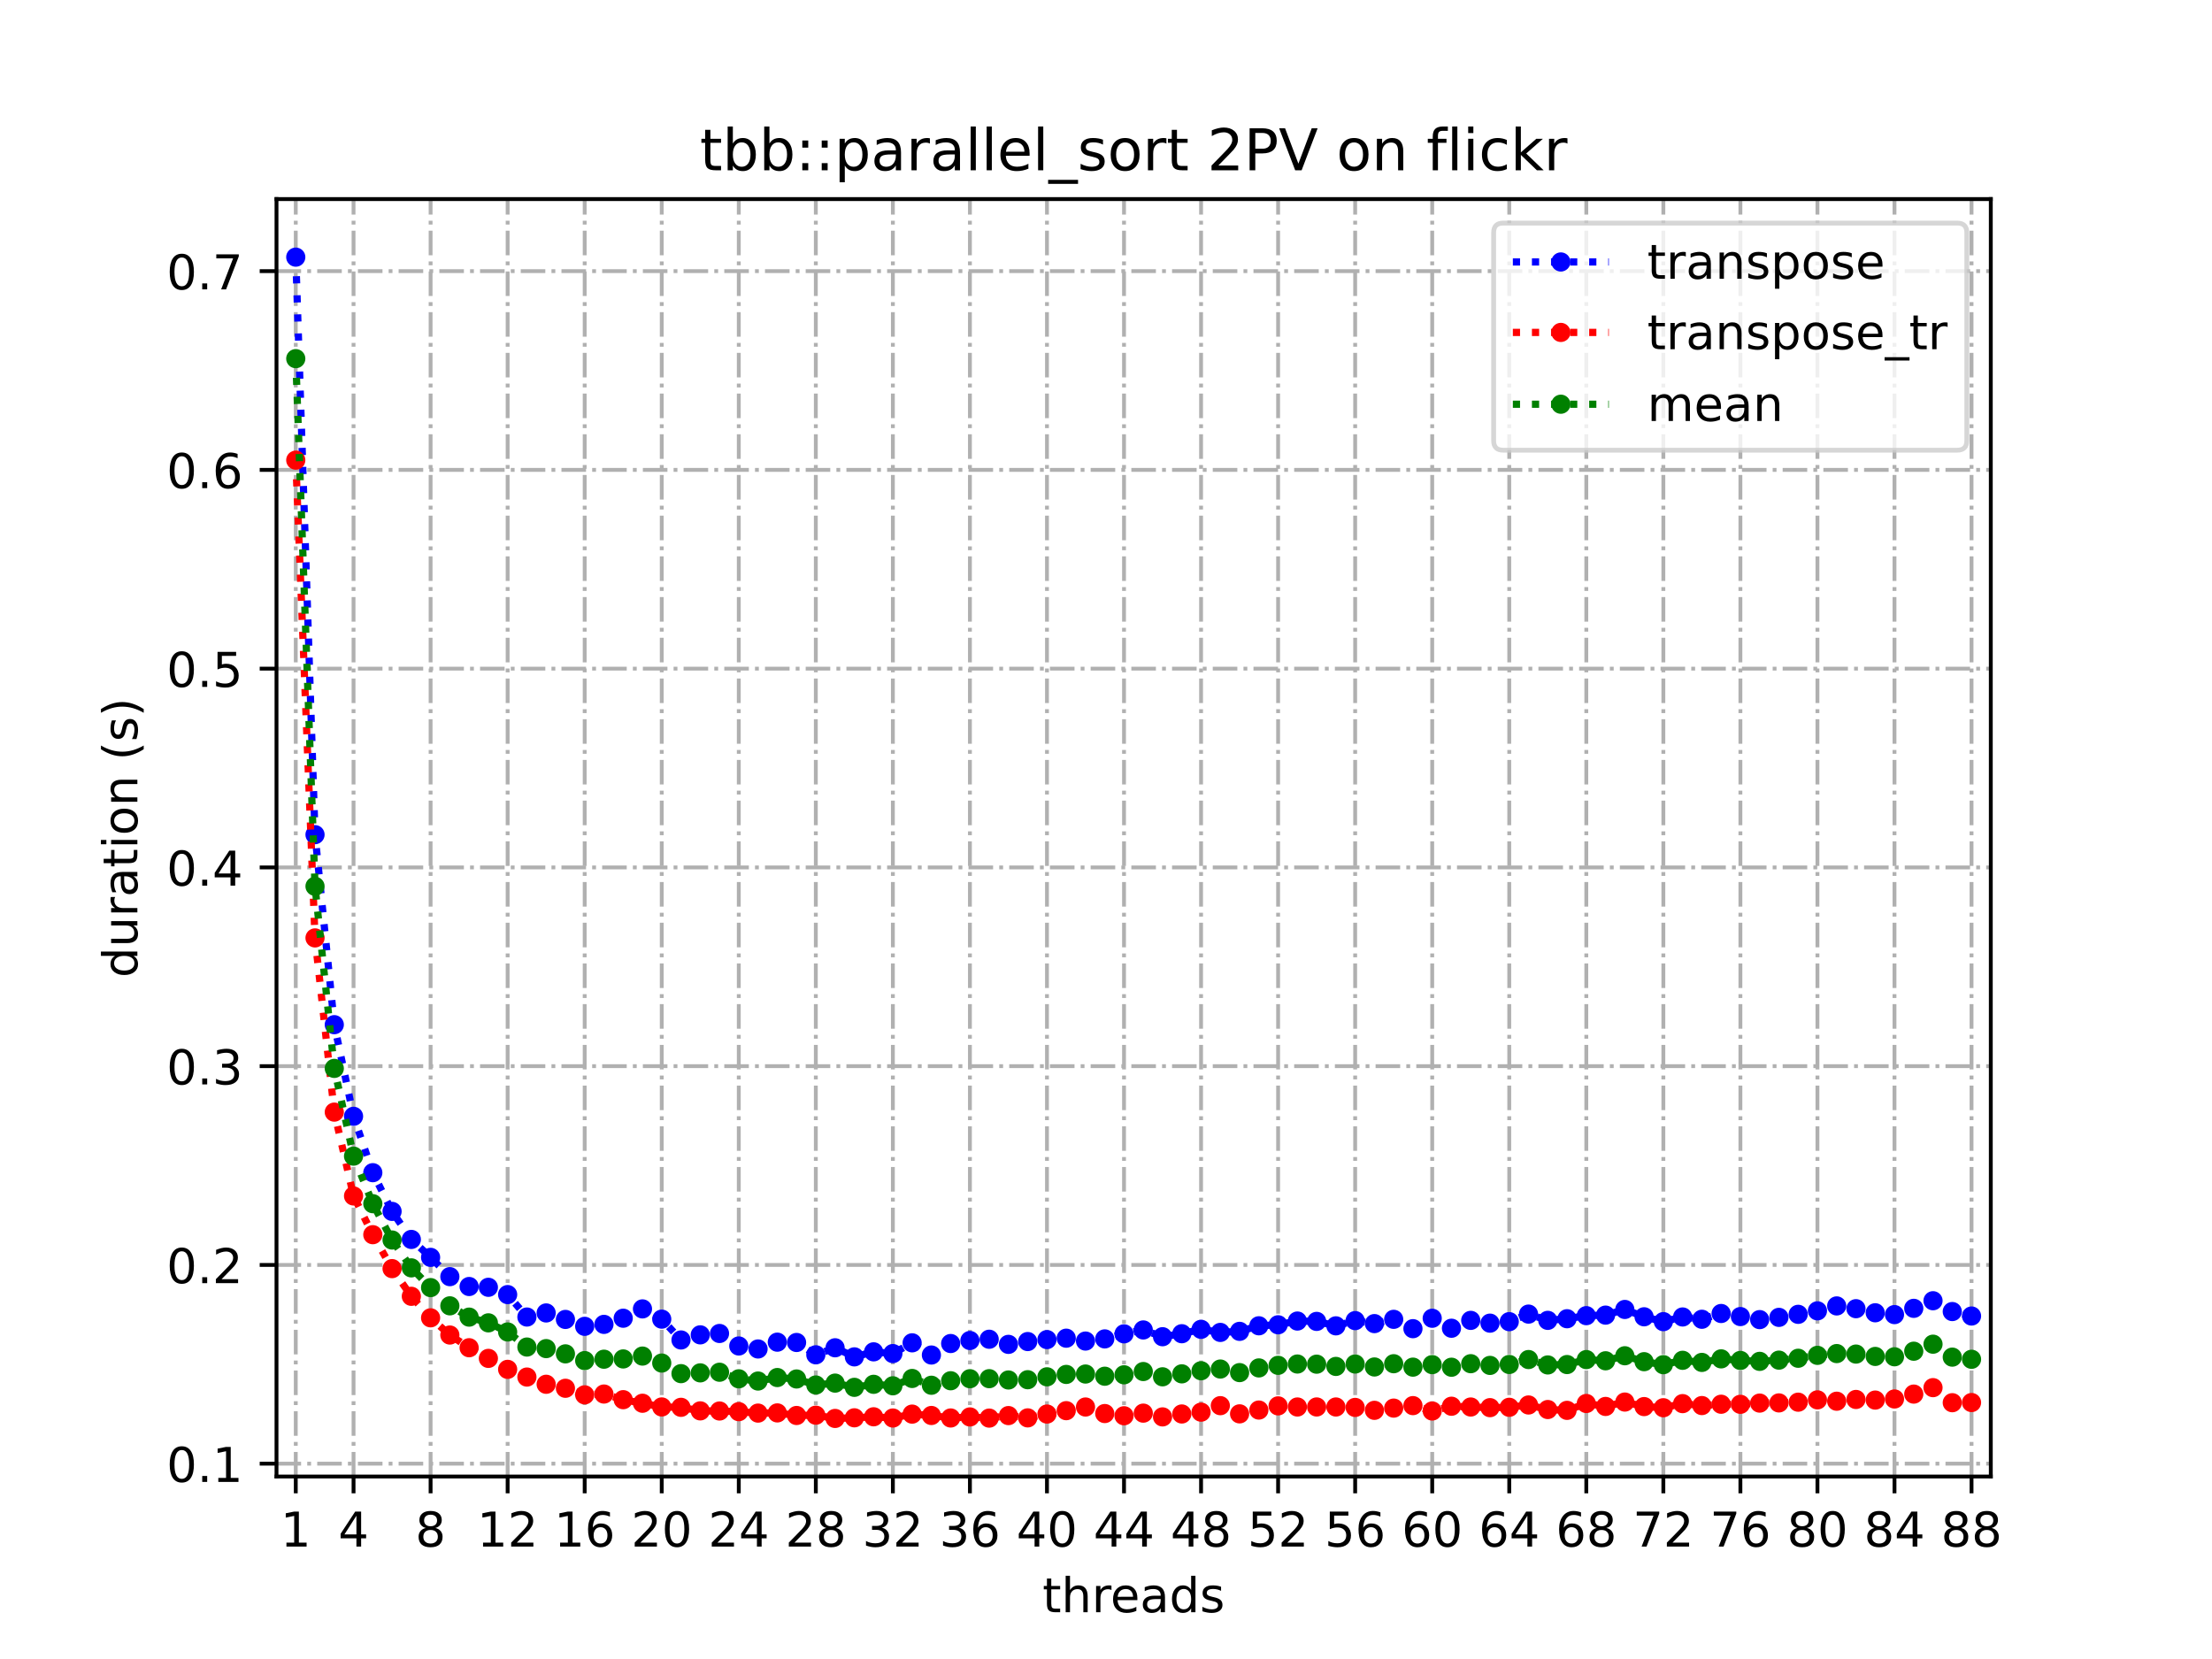 <?xml version="1.0" encoding="utf-8" standalone="no"?>
<!DOCTYPE svg PUBLIC "-//W3C//DTD SVG 1.1//EN"
  "http://www.w3.org/Graphics/SVG/1.1/DTD/svg11.dtd">
<!-- Created with matplotlib (https://matplotlib.org/) -->
<svg height="345.6pt" version="1.1" viewBox="0 0 460.8 345.6" width="460.8pt" xmlns="http://www.w3.org/2000/svg" xmlns:xlink="http://www.w3.org/1999/xlink">
 <defs>
  <style type="text/css">
*{stroke-linecap:butt;stroke-linejoin:round;}
  </style>
 </defs>
 <g id="figure_1">
  <g id="patch_1">
   <path d="M 0 345.6 
L 460.8 345.6 
L 460.8 0 
L 0 0 
z
" style="fill:#ffffff;"/>
  </g>
  <g id="axes_1">
   <g id="patch_2">
    <path d="M 57.6 307.584 
L 414.72 307.584 
L 414.72 41.472 
L 57.6 41.472 
z
" style="fill:#ffffff;"/>
   </g>
   <g id="matplotlib.axis_1">
    <g id="xtick_1">
     <g id="line2d_1">
      <path clip-path="url(#p6acc5793b4)" d="M 61.613 307.584 
L 61.613 41.472 
" style="fill:none;stroke:#b0b0b0;stroke-dasharray:5.12,1.28,0.8,1.28;stroke-dashoffset:0;stroke-width:0.8;"/>
     </g>
     <g id="line2d_2">
      <defs>
       <path d="M 0 0 
L 0 3.5 
" id="m84079e9ce4" style="stroke:#000000;stroke-width:0.8;"/>
      </defs>
      <g>
       <use style="stroke:#000000;stroke-width:0.8;" x="61.613" xlink:href="#m84079e9ce4" y="307.584"/>
      </g>
     </g>
     <g id="text_1">
      <!-- 1 -->
      <defs>
       <path d="M 12.406 8.297 
L 28.516 8.297 
L 28.516 63.922 
L 10.984 60.406 
L 10.984 69.391 
L 28.422 72.906 
L 38.281 72.906 
L 38.281 8.297 
L 54.391 8.297 
L 54.391 0 
L 12.406 0 
z
" id="DejaVuSans-49"/>
      </defs>
      <g transform="translate(58.431 322.182)scale(0.1 -0.1)">
       <use xlink:href="#DejaVuSans-49"/>
      </g>
     </g>
    </g>
    <g id="xtick_2">
     <g id="line2d_3">
      <path clip-path="url(#p6acc5793b4)" d="M 73.65 307.584 
L 73.65 41.472 
" style="fill:none;stroke:#b0b0b0;stroke-dasharray:5.12,1.28,0.8,1.28;stroke-dashoffset:0;stroke-width:0.8;"/>
     </g>
     <g id="line2d_4">
      <g>
       <use style="stroke:#000000;stroke-width:0.8;" x="73.65" xlink:href="#m84079e9ce4" y="307.584"/>
      </g>
     </g>
     <g id="text_2">
      <!-- 4 -->
      <defs>
       <path d="M 37.797 64.312 
L 12.891 25.391 
L 37.797 25.391 
z
M 35.203 72.906 
L 47.609 72.906 
L 47.609 25.391 
L 58.016 25.391 
L 58.016 17.188 
L 47.609 17.188 
L 47.609 0 
L 37.797 0 
L 37.797 17.188 
L 4.891 17.188 
L 4.891 26.703 
z
" id="DejaVuSans-52"/>
      </defs>
      <g transform="translate(70.469 322.182)scale(0.1 -0.1)">
       <use xlink:href="#DejaVuSans-52"/>
      </g>
     </g>
    </g>
    <g id="xtick_3">
     <g id="line2d_5">
      <path clip-path="url(#p6acc5793b4)" d="M 89.701 307.584 
L 89.701 41.472 
" style="fill:none;stroke:#b0b0b0;stroke-dasharray:5.12,1.28,0.8,1.28;stroke-dashoffset:0;stroke-width:0.8;"/>
     </g>
     <g id="line2d_6">
      <g>
       <use style="stroke:#000000;stroke-width:0.8;" x="89.701" xlink:href="#m84079e9ce4" y="307.584"/>
      </g>
     </g>
     <g id="text_3">
      <!-- 8 -->
      <defs>
       <path d="M 31.781 34.625 
Q 24.75 34.625 20.719 30.859 
Q 16.703 27.094 16.703 20.516 
Q 16.703 13.922 20.719 10.156 
Q 24.75 6.391 31.781 6.391 
Q 38.812 6.391 42.859 10.172 
Q 46.922 13.969 46.922 20.516 
Q 46.922 27.094 42.891 30.859 
Q 38.875 34.625 31.781 34.625 
z
M 21.922 38.812 
Q 15.578 40.375 12.031 44.719 
Q 8.5 49.078 8.5 55.328 
Q 8.5 64.062 14.719 69.141 
Q 20.953 74.219 31.781 74.219 
Q 42.672 74.219 48.875 69.141 
Q 55.078 64.062 55.078 55.328 
Q 55.078 49.078 51.531 44.719 
Q 48 40.375 41.703 38.812 
Q 48.828 37.156 52.797 32.312 
Q 56.781 27.484 56.781 20.516 
Q 56.781 9.906 50.312 4.234 
Q 43.844 -1.422 31.781 -1.422 
Q 19.734 -1.422 13.25 4.234 
Q 6.781 9.906 6.781 20.516 
Q 6.781 27.484 10.781 32.312 
Q 14.797 37.156 21.922 38.812 
z
M 18.312 54.391 
Q 18.312 48.734 21.844 45.562 
Q 25.391 42.391 31.781 42.391 
Q 38.141 42.391 41.719 45.562 
Q 45.312 48.734 45.312 54.391 
Q 45.312 60.062 41.719 63.234 
Q 38.141 66.406 31.781 66.406 
Q 25.391 66.406 21.844 63.234 
Q 18.312 60.062 18.312 54.391 
z
" id="DejaVuSans-56"/>
      </defs>
      <g transform="translate(86.519 322.182)scale(0.1 -0.1)">
       <use xlink:href="#DejaVuSans-56"/>
      </g>
     </g>
    </g>
    <g id="xtick_4">
     <g id="line2d_7">
      <path clip-path="url(#p6acc5793b4)" d="M 105.751 307.584 
L 105.751 41.472 
" style="fill:none;stroke:#b0b0b0;stroke-dasharray:5.12,1.28,0.8,1.28;stroke-dashoffset:0;stroke-width:0.8;"/>
     </g>
     <g id="line2d_8">
      <g>
       <use style="stroke:#000000;stroke-width:0.8;" x="105.751" xlink:href="#m84079e9ce4" y="307.584"/>
      </g>
     </g>
     <g id="text_4">
      <!-- 12 -->
      <defs>
       <path d="M 19.188 8.297 
L 53.609 8.297 
L 53.609 0 
L 7.328 0 
L 7.328 8.297 
Q 12.938 14.109 22.625 23.891 
Q 32.328 33.688 34.812 36.531 
Q 39.547 41.844 41.422 45.531 
Q 43.312 49.219 43.312 52.781 
Q 43.312 58.594 39.234 62.25 
Q 35.156 65.922 28.609 65.922 
Q 23.969 65.922 18.812 64.312 
Q 13.672 62.703 7.812 59.422 
L 7.812 69.391 
Q 13.766 71.781 18.938 73 
Q 24.125 74.219 28.422 74.219 
Q 39.75 74.219 46.484 68.547 
Q 53.219 62.891 53.219 53.422 
Q 53.219 48.922 51.531 44.891 
Q 49.859 40.875 45.406 35.406 
Q 44.188 33.984 37.641 27.219 
Q 31.109 20.453 19.188 8.297 
z
" id="DejaVuSans-50"/>
      </defs>
      <g transform="translate(99.389 322.182)scale(0.1 -0.1)">
       <use xlink:href="#DejaVuSans-49"/>
       <use x="63.623" xlink:href="#DejaVuSans-50"/>
      </g>
     </g>
    </g>
    <g id="xtick_5">
     <g id="line2d_9">
      <path clip-path="url(#p6acc5793b4)" d="M 121.801 307.584 
L 121.801 41.472 
" style="fill:none;stroke:#b0b0b0;stroke-dasharray:5.12,1.28,0.8,1.28;stroke-dashoffset:0;stroke-width:0.8;"/>
     </g>
     <g id="line2d_10">
      <g>
       <use style="stroke:#000000;stroke-width:0.8;" x="121.801" xlink:href="#m84079e9ce4" y="307.584"/>
      </g>
     </g>
     <g id="text_5">
      <!-- 16 -->
      <defs>
       <path d="M 33.016 40.375 
Q 26.375 40.375 22.484 35.828 
Q 18.609 31.297 18.609 23.391 
Q 18.609 15.531 22.484 10.953 
Q 26.375 6.391 33.016 6.391 
Q 39.656 6.391 43.531 10.953 
Q 47.406 15.531 47.406 23.391 
Q 47.406 31.297 43.531 35.828 
Q 39.656 40.375 33.016 40.375 
z
M 52.594 71.297 
L 52.594 62.312 
Q 48.875 64.062 45.094 64.984 
Q 41.312 65.922 37.594 65.922 
Q 27.828 65.922 22.672 59.328 
Q 17.531 52.734 16.797 39.406 
Q 19.672 43.656 24.016 45.922 
Q 28.375 48.188 33.594 48.188 
Q 44.578 48.188 50.953 41.516 
Q 57.328 34.859 57.328 23.391 
Q 57.328 12.156 50.688 5.359 
Q 44.047 -1.422 33.016 -1.422 
Q 20.359 -1.422 13.672 8.266 
Q 6.984 17.969 6.984 36.375 
Q 6.984 53.656 15.188 63.938 
Q 23.391 74.219 37.203 74.219 
Q 40.922 74.219 44.703 73.484 
Q 48.484 72.75 52.594 71.297 
z
" id="DejaVuSans-54"/>
      </defs>
      <g transform="translate(115.439 322.182)scale(0.1 -0.1)">
       <use xlink:href="#DejaVuSans-49"/>
       <use x="63.623" xlink:href="#DejaVuSans-54"/>
      </g>
     </g>
    </g>
    <g id="xtick_6">
     <g id="line2d_11">
      <path clip-path="url(#p6acc5793b4)" d="M 137.852 307.584 
L 137.852 41.472 
" style="fill:none;stroke:#b0b0b0;stroke-dasharray:5.12,1.28,0.8,1.28;stroke-dashoffset:0;stroke-width:0.8;"/>
     </g>
     <g id="line2d_12">
      <g>
       <use style="stroke:#000000;stroke-width:0.8;" x="137.852" xlink:href="#m84079e9ce4" y="307.584"/>
      </g>
     </g>
     <g id="text_6">
      <!-- 20 -->
      <defs>
       <path d="M 31.781 66.406 
Q 24.172 66.406 20.328 58.906 
Q 16.5 51.422 16.5 36.375 
Q 16.5 21.391 20.328 13.891 
Q 24.172 6.391 31.781 6.391 
Q 39.453 6.391 43.281 13.891 
Q 47.125 21.391 47.125 36.375 
Q 47.125 51.422 43.281 58.906 
Q 39.453 66.406 31.781 66.406 
z
M 31.781 74.219 
Q 44.047 74.219 50.516 64.516 
Q 56.984 54.828 56.984 36.375 
Q 56.984 17.969 50.516 8.266 
Q 44.047 -1.422 31.781 -1.422 
Q 19.531 -1.422 13.062 8.266 
Q 6.594 17.969 6.594 36.375 
Q 6.594 54.828 13.062 64.516 
Q 19.531 74.219 31.781 74.219 
z
" id="DejaVuSans-48"/>
      </defs>
      <g transform="translate(131.489 322.182)scale(0.1 -0.1)">
       <use xlink:href="#DejaVuSans-50"/>
       <use x="63.623" xlink:href="#DejaVuSans-48"/>
      </g>
     </g>
    </g>
    <g id="xtick_7">
     <g id="line2d_13">
      <path clip-path="url(#p6acc5793b4)" d="M 153.902 307.584 
L 153.902 41.472 
" style="fill:none;stroke:#b0b0b0;stroke-dasharray:5.12,1.28,0.8,1.28;stroke-dashoffset:0;stroke-width:0.8;"/>
     </g>
     <g id="line2d_14">
      <g>
       <use style="stroke:#000000;stroke-width:0.8;" x="153.902" xlink:href="#m84079e9ce4" y="307.584"/>
      </g>
     </g>
     <g id="text_7">
      <!-- 24 -->
      <g transform="translate(147.54 322.182)scale(0.1 -0.1)">
       <use xlink:href="#DejaVuSans-50"/>
       <use x="63.623" xlink:href="#DejaVuSans-52"/>
      </g>
     </g>
    </g>
    <g id="xtick_8">
     <g id="line2d_15">
      <path clip-path="url(#p6acc5793b4)" d="M 169.952 307.584 
L 169.952 41.472 
" style="fill:none;stroke:#b0b0b0;stroke-dasharray:5.12,1.28,0.8,1.28;stroke-dashoffset:0;stroke-width:0.8;"/>
     </g>
     <g id="line2d_16">
      <g>
       <use style="stroke:#000000;stroke-width:0.8;" x="169.952" xlink:href="#m84079e9ce4" y="307.584"/>
      </g>
     </g>
     <g id="text_8">
      <!-- 28 -->
      <g transform="translate(163.59 322.182)scale(0.1 -0.1)">
       <use xlink:href="#DejaVuSans-50"/>
       <use x="63.623" xlink:href="#DejaVuSans-56"/>
      </g>
     </g>
    </g>
    <g id="xtick_9">
     <g id="line2d_17">
      <path clip-path="url(#p6acc5793b4)" d="M 186.003 307.584 
L 186.003 41.472 
" style="fill:none;stroke:#b0b0b0;stroke-dasharray:5.12,1.28,0.8,1.28;stroke-dashoffset:0;stroke-width:0.8;"/>
     </g>
     <g id="line2d_18">
      <g>
       <use style="stroke:#000000;stroke-width:0.8;" x="186.003" xlink:href="#m84079e9ce4" y="307.584"/>
      </g>
     </g>
     <g id="text_9">
      <!-- 32 -->
      <defs>
       <path d="M 40.578 39.312 
Q 47.656 37.797 51.625 33 
Q 55.609 28.219 55.609 21.188 
Q 55.609 10.406 48.188 4.484 
Q 40.766 -1.422 27.094 -1.422 
Q 22.516 -1.422 17.656 -0.516 
Q 12.797 0.391 7.625 2.203 
L 7.625 11.719 
Q 11.719 9.328 16.594 8.109 
Q 21.484 6.891 26.812 6.891 
Q 36.078 6.891 40.938 10.547 
Q 45.797 14.203 45.797 21.188 
Q 45.797 27.641 41.281 31.266 
Q 36.766 34.906 28.719 34.906 
L 20.219 34.906 
L 20.219 43.016 
L 29.109 43.016 
Q 36.375 43.016 40.234 45.922 
Q 44.094 48.828 44.094 54.297 
Q 44.094 59.906 40.109 62.906 
Q 36.141 65.922 28.719 65.922 
Q 24.656 65.922 20.016 65.031 
Q 15.375 64.156 9.812 62.312 
L 9.812 71.094 
Q 15.438 72.656 20.344 73.438 
Q 25.25 74.219 29.594 74.219 
Q 40.828 74.219 47.359 69.109 
Q 53.906 64.016 53.906 55.328 
Q 53.906 49.266 50.438 45.094 
Q 46.969 40.922 40.578 39.312 
z
" id="DejaVuSans-51"/>
      </defs>
      <g transform="translate(179.64 322.182)scale(0.1 -0.1)">
       <use xlink:href="#DejaVuSans-51"/>
       <use x="63.623" xlink:href="#DejaVuSans-50"/>
      </g>
     </g>
    </g>
    <g id="xtick_10">
     <g id="line2d_19">
      <path clip-path="url(#p6acc5793b4)" d="M 202.053 307.584 
L 202.053 41.472 
" style="fill:none;stroke:#b0b0b0;stroke-dasharray:5.12,1.28,0.8,1.28;stroke-dashoffset:0;stroke-width:0.8;"/>
     </g>
     <g id="line2d_20">
      <g>
       <use style="stroke:#000000;stroke-width:0.8;" x="202.053" xlink:href="#m84079e9ce4" y="307.584"/>
      </g>
     </g>
     <g id="text_10">
      <!-- 36 -->
      <g transform="translate(195.691 322.182)scale(0.1 -0.1)">
       <use xlink:href="#DejaVuSans-51"/>
       <use x="63.623" xlink:href="#DejaVuSans-54"/>
      </g>
     </g>
    </g>
    <g id="xtick_11">
     <g id="line2d_21">
      <path clip-path="url(#p6acc5793b4)" d="M 218.103 307.584 
L 218.103 41.472 
" style="fill:none;stroke:#b0b0b0;stroke-dasharray:5.12,1.28,0.8,1.28;stroke-dashoffset:0;stroke-width:0.8;"/>
     </g>
     <g id="line2d_22">
      <g>
       <use style="stroke:#000000;stroke-width:0.8;" x="218.103" xlink:href="#m84079e9ce4" y="307.584"/>
      </g>
     </g>
     <g id="text_11">
      <!-- 40 -->
      <g transform="translate(211.741 322.182)scale(0.1 -0.1)">
       <use xlink:href="#DejaVuSans-52"/>
       <use x="63.623" xlink:href="#DejaVuSans-48"/>
      </g>
     </g>
    </g>
    <g id="xtick_12">
     <g id="line2d_23">
      <path clip-path="url(#p6acc5793b4)" d="M 234.154 307.584 
L 234.154 41.472 
" style="fill:none;stroke:#b0b0b0;stroke-dasharray:5.12,1.28,0.8,1.28;stroke-dashoffset:0;stroke-width:0.8;"/>
     </g>
     <g id="line2d_24">
      <g>
       <use style="stroke:#000000;stroke-width:0.8;" x="234.154" xlink:href="#m84079e9ce4" y="307.584"/>
      </g>
     </g>
     <g id="text_12">
      <!-- 44 -->
      <g transform="translate(227.791 322.182)scale(0.1 -0.1)">
       <use xlink:href="#DejaVuSans-52"/>
       <use x="63.623" xlink:href="#DejaVuSans-52"/>
      </g>
     </g>
    </g>
    <g id="xtick_13">
     <g id="line2d_25">
      <path clip-path="url(#p6acc5793b4)" d="M 250.204 307.584 
L 250.204 41.472 
" style="fill:none;stroke:#b0b0b0;stroke-dasharray:5.12,1.28,0.8,1.28;stroke-dashoffset:0;stroke-width:0.8;"/>
     </g>
     <g id="line2d_26">
      <g>
       <use style="stroke:#000000;stroke-width:0.8;" x="250.204" xlink:href="#m84079e9ce4" y="307.584"/>
      </g>
     </g>
     <g id="text_13">
      <!-- 48 -->
      <g transform="translate(243.842 322.182)scale(0.1 -0.1)">
       <use xlink:href="#DejaVuSans-52"/>
       <use x="63.623" xlink:href="#DejaVuSans-56"/>
      </g>
     </g>
    </g>
    <g id="xtick_14">
     <g id="line2d_27">
      <path clip-path="url(#p6acc5793b4)" d="M 266.254 307.584 
L 266.254 41.472 
" style="fill:none;stroke:#b0b0b0;stroke-dasharray:5.12,1.28,0.8,1.28;stroke-dashoffset:0;stroke-width:0.8;"/>
     </g>
     <g id="line2d_28">
      <g>
       <use style="stroke:#000000;stroke-width:0.8;" x="266.254" xlink:href="#m84079e9ce4" y="307.584"/>
      </g>
     </g>
     <g id="text_14">
      <!-- 52 -->
      <defs>
       <path d="M 10.797 72.906 
L 49.516 72.906 
L 49.516 64.594 
L 19.828 64.594 
L 19.828 46.734 
Q 21.969 47.469 24.109 47.828 
Q 26.266 48.188 28.422 48.188 
Q 40.625 48.188 47.75 41.5 
Q 54.891 34.812 54.891 23.391 
Q 54.891 11.625 47.562 5.094 
Q 40.234 -1.422 26.906 -1.422 
Q 22.312 -1.422 17.547 -0.641 
Q 12.797 0.141 7.719 1.703 
L 7.719 11.625 
Q 12.109 9.234 16.797 8.062 
Q 21.484 6.891 26.703 6.891 
Q 35.156 6.891 40.078 11.328 
Q 45.016 15.766 45.016 23.391 
Q 45.016 31 40.078 35.438 
Q 35.156 39.891 26.703 39.891 
Q 22.75 39.891 18.812 39.016 
Q 14.891 38.141 10.797 36.281 
z
" id="DejaVuSans-53"/>
      </defs>
      <g transform="translate(259.892 322.182)scale(0.1 -0.1)">
       <use xlink:href="#DejaVuSans-53"/>
       <use x="63.623" xlink:href="#DejaVuSans-50"/>
      </g>
     </g>
    </g>
    <g id="xtick_15">
     <g id="line2d_29">
      <path clip-path="url(#p6acc5793b4)" d="M 282.305 307.584 
L 282.305 41.472 
" style="fill:none;stroke:#b0b0b0;stroke-dasharray:5.12,1.28,0.8,1.28;stroke-dashoffset:0;stroke-width:0.8;"/>
     </g>
     <g id="line2d_30">
      <g>
       <use style="stroke:#000000;stroke-width:0.8;" x="282.305" xlink:href="#m84079e9ce4" y="307.584"/>
      </g>
     </g>
     <g id="text_15">
      <!-- 56 -->
      <g transform="translate(275.942 322.182)scale(0.1 -0.1)">
       <use xlink:href="#DejaVuSans-53"/>
       <use x="63.623" xlink:href="#DejaVuSans-54"/>
      </g>
     </g>
    </g>
    <g id="xtick_16">
     <g id="line2d_31">
      <path clip-path="url(#p6acc5793b4)" d="M 298.355 307.584 
L 298.355 41.472 
" style="fill:none;stroke:#b0b0b0;stroke-dasharray:5.12,1.28,0.8,1.28;stroke-dashoffset:0;stroke-width:0.8;"/>
     </g>
     <g id="line2d_32">
      <g>
       <use style="stroke:#000000;stroke-width:0.8;" x="298.355" xlink:href="#m84079e9ce4" y="307.584"/>
      </g>
     </g>
     <g id="text_16">
      <!-- 60 -->
      <g transform="translate(291.993 322.182)scale(0.1 -0.1)">
       <use xlink:href="#DejaVuSans-54"/>
       <use x="63.623" xlink:href="#DejaVuSans-48"/>
      </g>
     </g>
    </g>
    <g id="xtick_17">
     <g id="line2d_33">
      <path clip-path="url(#p6acc5793b4)" d="M 314.405 307.584 
L 314.405 41.472 
" style="fill:none;stroke:#b0b0b0;stroke-dasharray:5.12,1.28,0.8,1.28;stroke-dashoffset:0;stroke-width:0.8;"/>
     </g>
     <g id="line2d_34">
      <g>
       <use style="stroke:#000000;stroke-width:0.8;" x="314.405" xlink:href="#m84079e9ce4" y="307.584"/>
      </g>
     </g>
     <g id="text_17">
      <!-- 64 -->
      <g transform="translate(308.043 322.182)scale(0.1 -0.1)">
       <use xlink:href="#DejaVuSans-54"/>
       <use x="63.623" xlink:href="#DejaVuSans-52"/>
      </g>
     </g>
    </g>
    <g id="xtick_18">
     <g id="line2d_35">
      <path clip-path="url(#p6acc5793b4)" d="M 330.456 307.584 
L 330.456 41.472 
" style="fill:none;stroke:#b0b0b0;stroke-dasharray:5.12,1.28,0.8,1.28;stroke-dashoffset:0;stroke-width:0.8;"/>
     </g>
     <g id="line2d_36">
      <g>
       <use style="stroke:#000000;stroke-width:0.8;" x="330.456" xlink:href="#m84079e9ce4" y="307.584"/>
      </g>
     </g>
     <g id="text_18">
      <!-- 68 -->
      <g transform="translate(324.093 322.182)scale(0.1 -0.1)">
       <use xlink:href="#DejaVuSans-54"/>
       <use x="63.623" xlink:href="#DejaVuSans-56"/>
      </g>
     </g>
    </g>
    <g id="xtick_19">
     <g id="line2d_37">
      <path clip-path="url(#p6acc5793b4)" d="M 346.506 307.584 
L 346.506 41.472 
" style="fill:none;stroke:#b0b0b0;stroke-dasharray:5.12,1.28,0.8,1.28;stroke-dashoffset:0;stroke-width:0.8;"/>
     </g>
     <g id="line2d_38">
      <g>
       <use style="stroke:#000000;stroke-width:0.8;" x="346.506" xlink:href="#m84079e9ce4" y="307.584"/>
      </g>
     </g>
     <g id="text_19">
      <!-- 72 -->
      <defs>
       <path d="M 8.203 72.906 
L 55.078 72.906 
L 55.078 68.703 
L 28.609 0 
L 18.312 0 
L 43.219 64.594 
L 8.203 64.594 
z
" id="DejaVuSans-55"/>
      </defs>
      <g transform="translate(340.144 322.182)scale(0.1 -0.1)">
       <use xlink:href="#DejaVuSans-55"/>
       <use x="63.623" xlink:href="#DejaVuSans-50"/>
      </g>
     </g>
    </g>
    <g id="xtick_20">
     <g id="line2d_39">
      <path clip-path="url(#p6acc5793b4)" d="M 362.556 307.584 
L 362.556 41.472 
" style="fill:none;stroke:#b0b0b0;stroke-dasharray:5.12,1.28,0.8,1.28;stroke-dashoffset:0;stroke-width:0.8;"/>
     </g>
     <g id="line2d_40">
      <g>
       <use style="stroke:#000000;stroke-width:0.8;" x="362.556" xlink:href="#m84079e9ce4" y="307.584"/>
      </g>
     </g>
     <g id="text_20">
      <!-- 76 -->
      <g transform="translate(356.194 322.182)scale(0.1 -0.1)">
       <use xlink:href="#DejaVuSans-55"/>
       <use x="63.623" xlink:href="#DejaVuSans-54"/>
      </g>
     </g>
    </g>
    <g id="xtick_21">
     <g id="line2d_41">
      <path clip-path="url(#p6acc5793b4)" d="M 378.607 307.584 
L 378.607 41.472 
" style="fill:none;stroke:#b0b0b0;stroke-dasharray:5.12,1.28,0.8,1.28;stroke-dashoffset:0;stroke-width:0.8;"/>
     </g>
     <g id="line2d_42">
      <g>
       <use style="stroke:#000000;stroke-width:0.8;" x="378.607" xlink:href="#m84079e9ce4" y="307.584"/>
      </g>
     </g>
     <g id="text_21">
      <!-- 80 -->
      <g transform="translate(372.244 322.182)scale(0.1 -0.1)">
       <use xlink:href="#DejaVuSans-56"/>
       <use x="63.623" xlink:href="#DejaVuSans-48"/>
      </g>
     </g>
    </g>
    <g id="xtick_22">
     <g id="line2d_43">
      <path clip-path="url(#p6acc5793b4)" d="M 394.657 307.584 
L 394.657 41.472 
" style="fill:none;stroke:#b0b0b0;stroke-dasharray:5.12,1.28,0.8,1.28;stroke-dashoffset:0;stroke-width:0.8;"/>
     </g>
     <g id="line2d_44">
      <g>
       <use style="stroke:#000000;stroke-width:0.8;" x="394.657" xlink:href="#m84079e9ce4" y="307.584"/>
      </g>
     </g>
     <g id="text_22">
      <!-- 84 -->
      <g transform="translate(388.295 322.182)scale(0.1 -0.1)">
       <use xlink:href="#DejaVuSans-56"/>
       <use x="63.623" xlink:href="#DejaVuSans-52"/>
      </g>
     </g>
    </g>
    <g id="xtick_23">
     <g id="line2d_45">
      <path clip-path="url(#p6acc5793b4)" d="M 410.707 307.584 
L 410.707 41.472 
" style="fill:none;stroke:#b0b0b0;stroke-dasharray:5.12,1.28,0.8,1.28;stroke-dashoffset:0;stroke-width:0.8;"/>
     </g>
     <g id="line2d_46">
      <g>
       <use style="stroke:#000000;stroke-width:0.8;" x="410.707" xlink:href="#m84079e9ce4" y="307.584"/>
      </g>
     </g>
     <g id="text_23">
      <!-- 88 -->
      <g transform="translate(404.345 322.182)scale(0.1 -0.1)">
       <use xlink:href="#DejaVuSans-56"/>
       <use x="63.623" xlink:href="#DejaVuSans-56"/>
      </g>
     </g>
    </g>
    <g id="text_24">
     <!-- threads -->
     <defs>
      <path d="M 18.312 70.219 
L 18.312 54.688 
L 36.812 54.688 
L 36.812 47.703 
L 18.312 47.703 
L 18.312 18.016 
Q 18.312 11.328 20.141 9.422 
Q 21.969 7.516 27.594 7.516 
L 36.812 7.516 
L 36.812 0 
L 27.594 0 
Q 17.188 0 13.234 3.875 
Q 9.281 7.766 9.281 18.016 
L 9.281 47.703 
L 2.688 47.703 
L 2.688 54.688 
L 9.281 54.688 
L 9.281 70.219 
z
" id="DejaVuSans-116"/>
      <path d="M 54.891 33.016 
L 54.891 0 
L 45.906 0 
L 45.906 32.719 
Q 45.906 40.484 42.875 44.328 
Q 39.844 48.188 33.797 48.188 
Q 26.516 48.188 22.312 43.547 
Q 18.109 38.922 18.109 30.906 
L 18.109 0 
L 9.078 0 
L 9.078 75.984 
L 18.109 75.984 
L 18.109 46.188 
Q 21.344 51.125 25.703 53.562 
Q 30.078 56 35.797 56 
Q 45.219 56 50.047 50.172 
Q 54.891 44.344 54.891 33.016 
z
" id="DejaVuSans-104"/>
      <path d="M 41.109 46.297 
Q 39.594 47.172 37.812 47.578 
Q 36.031 48 33.891 48 
Q 26.266 48 22.188 43.047 
Q 18.109 38.094 18.109 28.812 
L 18.109 0 
L 9.078 0 
L 9.078 54.688 
L 18.109 54.688 
L 18.109 46.188 
Q 20.953 51.172 25.484 53.578 
Q 30.031 56 36.531 56 
Q 37.453 56 38.578 55.875 
Q 39.703 55.766 41.062 55.516 
z
" id="DejaVuSans-114"/>
      <path d="M 56.203 29.594 
L 56.203 25.203 
L 14.891 25.203 
Q 15.484 15.922 20.484 11.062 
Q 25.484 6.203 34.422 6.203 
Q 39.594 6.203 44.453 7.469 
Q 49.312 8.734 54.109 11.281 
L 54.109 2.781 
Q 49.266 0.734 44.188 -0.344 
Q 39.109 -1.422 33.891 -1.422 
Q 20.797 -1.422 13.156 6.188 
Q 5.516 13.812 5.516 26.812 
Q 5.516 40.234 12.766 48.109 
Q 20.016 56 32.328 56 
Q 43.359 56 49.781 48.891 
Q 56.203 41.797 56.203 29.594 
z
M 47.219 32.234 
Q 47.125 39.594 43.094 43.984 
Q 39.062 48.391 32.422 48.391 
Q 24.906 48.391 20.391 44.141 
Q 15.875 39.891 15.188 32.172 
z
" id="DejaVuSans-101"/>
      <path d="M 34.281 27.484 
Q 23.391 27.484 19.188 25 
Q 14.984 22.516 14.984 16.5 
Q 14.984 11.719 18.141 8.906 
Q 21.297 6.109 26.703 6.109 
Q 34.188 6.109 38.703 11.406 
Q 43.219 16.703 43.219 25.484 
L 43.219 27.484 
z
M 52.203 31.203 
L 52.203 0 
L 43.219 0 
L 43.219 8.297 
Q 40.141 3.328 35.547 0.953 
Q 30.953 -1.422 24.312 -1.422 
Q 15.922 -1.422 10.953 3.297 
Q 6 8.016 6 15.922 
Q 6 25.141 12.172 29.828 
Q 18.359 34.516 30.609 34.516 
L 43.219 34.516 
L 43.219 35.406 
Q 43.219 41.609 39.141 45 
Q 35.062 48.391 27.688 48.391 
Q 23 48.391 18.547 47.266 
Q 14.109 46.141 10.016 43.891 
L 10.016 52.203 
Q 14.938 54.109 19.578 55.047 
Q 24.219 56 28.609 56 
Q 40.484 56 46.344 49.844 
Q 52.203 43.703 52.203 31.203 
z
" id="DejaVuSans-97"/>
      <path d="M 45.406 46.391 
L 45.406 75.984 
L 54.391 75.984 
L 54.391 0 
L 45.406 0 
L 45.406 8.203 
Q 42.578 3.328 38.25 0.953 
Q 33.938 -1.422 27.875 -1.422 
Q 17.969 -1.422 11.734 6.484 
Q 5.516 14.406 5.516 27.297 
Q 5.516 40.188 11.734 48.094 
Q 17.969 56 27.875 56 
Q 33.938 56 38.25 53.625 
Q 42.578 51.266 45.406 46.391 
z
M 14.797 27.297 
Q 14.797 17.391 18.875 11.75 
Q 22.953 6.109 30.078 6.109 
Q 37.203 6.109 41.297 11.75 
Q 45.406 17.391 45.406 27.297 
Q 45.406 37.203 41.297 42.844 
Q 37.203 48.484 30.078 48.484 
Q 22.953 48.484 18.875 42.844 
Q 14.797 37.203 14.797 27.297 
z
" id="DejaVuSans-100"/>
      <path d="M 44.281 53.078 
L 44.281 44.578 
Q 40.484 46.531 36.375 47.5 
Q 32.281 48.484 27.875 48.484 
Q 21.188 48.484 17.844 46.438 
Q 14.5 44.391 14.5 40.281 
Q 14.5 37.156 16.891 35.375 
Q 19.281 33.594 26.516 31.984 
L 29.594 31.297 
Q 39.156 29.25 43.188 25.516 
Q 47.219 21.781 47.219 15.094 
Q 47.219 7.469 41.188 3.016 
Q 35.156 -1.422 24.609 -1.422 
Q 20.219 -1.422 15.453 -0.562 
Q 10.688 0.297 5.422 2 
L 5.422 11.281 
Q 10.406 8.688 15.234 7.391 
Q 20.062 6.109 24.812 6.109 
Q 31.156 6.109 34.562 8.281 
Q 37.984 10.453 37.984 14.406 
Q 37.984 18.062 35.516 20.016 
Q 33.062 21.969 24.703 23.781 
L 21.578 24.516 
Q 13.234 26.266 9.516 29.906 
Q 5.812 33.547 5.812 39.891 
Q 5.812 47.609 11.281 51.797 
Q 16.75 56 26.812 56 
Q 31.781 56 36.172 55.266 
Q 40.578 54.547 44.281 53.078 
z
" id="DejaVuSans-115"/>
     </defs>
     <g transform="translate(217.169 335.861)scale(0.1 -0.1)">
      <use xlink:href="#DejaVuSans-116"/>
      <use x="39.209" xlink:href="#DejaVuSans-104"/>
      <use x="102.588" xlink:href="#DejaVuSans-114"/>
      <use x="141.451" xlink:href="#DejaVuSans-101"/>
      <use x="202.975" xlink:href="#DejaVuSans-97"/>
      <use x="264.254" xlink:href="#DejaVuSans-100"/>
      <use x="327.73" xlink:href="#DejaVuSans-115"/>
     </g>
    </g>
   </g>
   <g id="matplotlib.axis_2">
    <g id="ytick_1">
     <g id="line2d_47">
      <path clip-path="url(#p6acc5793b4)" d="M 57.6 304.912 
L 414.72 304.912 
" style="fill:none;stroke:#b0b0b0;stroke-dasharray:5.12,1.28,0.8,1.28;stroke-dashoffset:0;stroke-width:0.8;"/>
     </g>
     <g id="line2d_48">
      <defs>
       <path d="M 0 0 
L -3.5 0 
" id="mbbad9240bf" style="stroke:#000000;stroke-width:0.8;"/>
      </defs>
      <g>
       <use style="stroke:#000000;stroke-width:0.8;" x="57.6" xlink:href="#mbbad9240bf" y="304.912"/>
      </g>
     </g>
     <g id="text_25">
      <!-- 0.1 -->
      <defs>
       <path d="M 10.688 12.406 
L 21 12.406 
L 21 0 
L 10.688 0 
z
" id="DejaVuSans-46"/>
      </defs>
      <g transform="translate(34.697 308.711)scale(0.1 -0.1)">
       <use xlink:href="#DejaVuSans-48"/>
       <use x="63.623" xlink:href="#DejaVuSans-46"/>
       <use x="95.41" xlink:href="#DejaVuSans-49"/>
      </g>
     </g>
    </g>
    <g id="ytick_2">
     <g id="line2d_49">
      <path clip-path="url(#p6acc5793b4)" d="M 57.6 263.507 
L 414.72 263.507 
" style="fill:none;stroke:#b0b0b0;stroke-dasharray:5.12,1.28,0.8,1.28;stroke-dashoffset:0;stroke-width:0.8;"/>
     </g>
     <g id="line2d_50">
      <g>
       <use style="stroke:#000000;stroke-width:0.8;" x="57.6" xlink:href="#mbbad9240bf" y="263.507"/>
      </g>
     </g>
     <g id="text_26">
      <!-- 0.2 -->
      <g transform="translate(34.697 267.306)scale(0.1 -0.1)">
       <use xlink:href="#DejaVuSans-48"/>
       <use x="63.623" xlink:href="#DejaVuSans-46"/>
       <use x="95.41" xlink:href="#DejaVuSans-50"/>
      </g>
     </g>
    </g>
    <g id="ytick_3">
     <g id="line2d_51">
      <path clip-path="url(#p6acc5793b4)" d="M 57.6 222.102 
L 414.72 222.102 
" style="fill:none;stroke:#b0b0b0;stroke-dasharray:5.12,1.28,0.8,1.28;stroke-dashoffset:0;stroke-width:0.8;"/>
     </g>
     <g id="line2d_52">
      <g>
       <use style="stroke:#000000;stroke-width:0.8;" x="57.6" xlink:href="#mbbad9240bf" y="222.102"/>
      </g>
     </g>
     <g id="text_27">
      <!-- 0.3 -->
      <g transform="translate(34.697 225.901)scale(0.1 -0.1)">
       <use xlink:href="#DejaVuSans-48"/>
       <use x="63.623" xlink:href="#DejaVuSans-46"/>
       <use x="95.41" xlink:href="#DejaVuSans-51"/>
      </g>
     </g>
    </g>
    <g id="ytick_4">
     <g id="line2d_53">
      <path clip-path="url(#p6acc5793b4)" d="M 57.6 180.697 
L 414.72 180.697 
" style="fill:none;stroke:#b0b0b0;stroke-dasharray:5.12,1.28,0.8,1.28;stroke-dashoffset:0;stroke-width:0.8;"/>
     </g>
     <g id="line2d_54">
      <g>
       <use style="stroke:#000000;stroke-width:0.8;" x="57.6" xlink:href="#mbbad9240bf" y="180.697"/>
      </g>
     </g>
     <g id="text_28">
      <!-- 0.4 -->
      <g transform="translate(34.697 184.496)scale(0.1 -0.1)">
       <use xlink:href="#DejaVuSans-48"/>
       <use x="63.623" xlink:href="#DejaVuSans-46"/>
       <use x="95.41" xlink:href="#DejaVuSans-52"/>
      </g>
     </g>
    </g>
    <g id="ytick_5">
     <g id="line2d_55">
      <path clip-path="url(#p6acc5793b4)" d="M 57.6 139.292 
L 414.72 139.292 
" style="fill:none;stroke:#b0b0b0;stroke-dasharray:5.12,1.28,0.8,1.28;stroke-dashoffset:0;stroke-width:0.8;"/>
     </g>
     <g id="line2d_56">
      <g>
       <use style="stroke:#000000;stroke-width:0.8;" x="57.6" xlink:href="#mbbad9240bf" y="139.292"/>
      </g>
     </g>
     <g id="text_29">
      <!-- 0.5 -->
      <g transform="translate(34.697 143.091)scale(0.1 -0.1)">
       <use xlink:href="#DejaVuSans-48"/>
       <use x="63.623" xlink:href="#DejaVuSans-46"/>
       <use x="95.41" xlink:href="#DejaVuSans-53"/>
      </g>
     </g>
    </g>
    <g id="ytick_6">
     <g id="line2d_57">
      <path clip-path="url(#p6acc5793b4)" d="M 57.6 97.887 
L 414.72 97.887 
" style="fill:none;stroke:#b0b0b0;stroke-dasharray:5.12,1.28,0.8,1.28;stroke-dashoffset:0;stroke-width:0.8;"/>
     </g>
     <g id="line2d_58">
      <g>
       <use style="stroke:#000000;stroke-width:0.8;" x="57.6" xlink:href="#mbbad9240bf" y="97.887"/>
      </g>
     </g>
     <g id="text_30">
      <!-- 0.6 -->
      <g transform="translate(34.697 101.686)scale(0.1 -0.1)">
       <use xlink:href="#DejaVuSans-48"/>
       <use x="63.623" xlink:href="#DejaVuSans-46"/>
       <use x="95.41" xlink:href="#DejaVuSans-54"/>
      </g>
     </g>
    </g>
    <g id="ytick_7">
     <g id="line2d_59">
      <path clip-path="url(#p6acc5793b4)" d="M 57.6 56.482 
L 414.72 56.482 
" style="fill:none;stroke:#b0b0b0;stroke-dasharray:5.12,1.28,0.8,1.28;stroke-dashoffset:0;stroke-width:0.8;"/>
     </g>
     <g id="line2d_60">
      <g>
       <use style="stroke:#000000;stroke-width:0.8;" x="57.6" xlink:href="#mbbad9240bf" y="56.482"/>
      </g>
     </g>
     <g id="text_31">
      <!-- 0.7 -->
      <g transform="translate(34.697 60.281)scale(0.1 -0.1)">
       <use xlink:href="#DejaVuSans-48"/>
       <use x="63.623" xlink:href="#DejaVuSans-46"/>
       <use x="95.41" xlink:href="#DejaVuSans-55"/>
      </g>
     </g>
    </g>
    <g id="text_32">
     <!-- duration (s) -->
     <defs>
      <path d="M 8.5 21.578 
L 8.5 54.688 
L 17.484 54.688 
L 17.484 21.922 
Q 17.484 14.156 20.5 10.266 
Q 23.531 6.391 29.594 6.391 
Q 36.859 6.391 41.078 11.031 
Q 45.312 15.672 45.312 23.688 
L 45.312 54.688 
L 54.297 54.688 
L 54.297 0 
L 45.312 0 
L 45.312 8.406 
Q 42.047 3.422 37.719 1 
Q 33.406 -1.422 27.688 -1.422 
Q 18.266 -1.422 13.375 4.438 
Q 8.5 10.297 8.5 21.578 
z
M 31.109 56 
z
" id="DejaVuSans-117"/>
      <path d="M 9.422 54.688 
L 18.406 54.688 
L 18.406 0 
L 9.422 0 
z
M 9.422 75.984 
L 18.406 75.984 
L 18.406 64.594 
L 9.422 64.594 
z
" id="DejaVuSans-105"/>
      <path d="M 30.609 48.391 
Q 23.391 48.391 19.188 42.75 
Q 14.984 37.109 14.984 27.297 
Q 14.984 17.484 19.156 11.844 
Q 23.344 6.203 30.609 6.203 
Q 37.797 6.203 41.984 11.859 
Q 46.188 17.531 46.188 27.297 
Q 46.188 37.016 41.984 42.703 
Q 37.797 48.391 30.609 48.391 
z
M 30.609 56 
Q 42.328 56 49.016 48.375 
Q 55.719 40.766 55.719 27.297 
Q 55.719 13.875 49.016 6.219 
Q 42.328 -1.422 30.609 -1.422 
Q 18.844 -1.422 12.172 6.219 
Q 5.516 13.875 5.516 27.297 
Q 5.516 40.766 12.172 48.375 
Q 18.844 56 30.609 56 
z
" id="DejaVuSans-111"/>
      <path d="M 54.891 33.016 
L 54.891 0 
L 45.906 0 
L 45.906 32.719 
Q 45.906 40.484 42.875 44.328 
Q 39.844 48.188 33.797 48.188 
Q 26.516 48.188 22.312 43.547 
Q 18.109 38.922 18.109 30.906 
L 18.109 0 
L 9.078 0 
L 9.078 54.688 
L 18.109 54.688 
L 18.109 46.188 
Q 21.344 51.125 25.703 53.562 
Q 30.078 56 35.797 56 
Q 45.219 56 50.047 50.172 
Q 54.891 44.344 54.891 33.016 
z
" id="DejaVuSans-110"/>
      <path id="DejaVuSans-32"/>
      <path d="M 31 75.875 
Q 24.469 64.656 21.281 53.656 
Q 18.109 42.672 18.109 31.391 
Q 18.109 20.125 21.312 9.062 
Q 24.516 -2 31 -13.188 
L 23.188 -13.188 
Q 15.875 -1.703 12.234 9.375 
Q 8.594 20.453 8.594 31.391 
Q 8.594 42.281 12.203 53.312 
Q 15.828 64.359 23.188 75.875 
z
" id="DejaVuSans-40"/>
      <path d="M 8.016 75.875 
L 15.828 75.875 
Q 23.141 64.359 26.781 53.312 
Q 30.422 42.281 30.422 31.391 
Q 30.422 20.453 26.781 9.375 
Q 23.141 -1.703 15.828 -13.188 
L 8.016 -13.188 
Q 14.5 -2 17.703 9.062 
Q 20.906 20.125 20.906 31.391 
Q 20.906 42.672 17.703 53.656 
Q 14.5 64.656 8.016 75.875 
z
" id="DejaVuSans-41"/>
     </defs>
     <g transform="translate(28.617 203.663)rotate(-90)scale(0.1 -0.1)">
      <use xlink:href="#DejaVuSans-100"/>
      <use x="63.477" xlink:href="#DejaVuSans-117"/>
      <use x="126.855" xlink:href="#DejaVuSans-114"/>
      <use x="167.969" xlink:href="#DejaVuSans-97"/>
      <use x="229.248" xlink:href="#DejaVuSans-116"/>
      <use x="268.457" xlink:href="#DejaVuSans-105"/>
      <use x="296.24" xlink:href="#DejaVuSans-111"/>
      <use x="357.422" xlink:href="#DejaVuSans-110"/>
      <use x="420.801" xlink:href="#DejaVuSans-32"/>
      <use x="452.588" xlink:href="#DejaVuSans-40"/>
      <use x="491.602" xlink:href="#DejaVuSans-115"/>
      <use x="543.701" xlink:href="#DejaVuSans-41"/>
     </g>
    </g>
   </g>
   <g id="line2d_61">
    <path clip-path="url(#p6acc5793b4)" d="M 61.613 53.568 
L 65.625 173.875 
L 69.638 213.46 
L 73.65 232.548 
L 77.663 244.293 
L 81.676 252.356 
L 85.688 258.196 
L 89.701 261.933 
L 93.713 265.948 
L 97.726 268.003 
L 101.738 268.169 
L 105.751 269.687 
L 109.764 274.361 
L 113.776 273.511 
L 117.789 274.862 
L 121.801 276.299 
L 125.814 275.892 
L 129.827 274.609 
L 133.839 272.667 
L 137.852 274.803 
L 141.864 279.14 
L 145.877 278.075 
L 149.889 277.787 
L 153.902 280.392 
L 157.915 281.015 
L 161.927 279.598 
L 165.94 279.663 
L 169.952 282.23 
L 173.965 280.767 
L 177.978 282.66 
L 181.99 281.613 
L 186.003 281.973 
L 190.015 279.736 
L 194.028 282.276 
L 198.04 279.881 
L 202.053 279.251 
L 206.066 278.989 
L 210.078 280.057 
L 214.091 279.469 
L 218.103 279.061 
L 222.116 278.768 
L 226.129 279.367 
L 230.141 278.917 
L 234.154 277.862 
L 238.166 277.051 
L 242.179 278.461 
L 246.191 277.839 
L 250.204 276.924 
L 254.217 277.567 
L 258.229 277.346 
L 262.242 276.187 
L 266.254 275.977 
L 270.267 275.198 
L 274.28 275.271 
L 278.292 276.198 
L 282.305 275.108 
L 286.317 275.732 
L 290.33 274.841 
L 294.342 276.787 
L 298.355 274.62 
L 302.368 276.697 
L 306.38 275.059 
L 310.393 275.638 
L 314.405 275.326 
L 318.418 273.751 
L 322.431 275.056 
L 326.443 274.716 
L 330.456 274.076 
L 334.468 273.963 
L 338.481 272.783 
L 342.493 274.311 
L 346.506 275.321 
L 350.519 274.351 
L 354.531 274.827 
L 358.544 273.625 
L 362.556 274.265 
L 366.569 274.901 
L 370.582 274.433 
L 374.594 273.8 
L 378.607 273.072 
L 382.619 272.048 
L 386.632 272.625 
L 390.644 273.477 
L 394.657 273.855 
L 398.67 272.552 
L 402.682 270.967 
L 406.695 273.221 
L 410.707 274.151 
" style="fill:none;stroke:#0000ff;stroke-dasharray:1.5,2.475;stroke-dashoffset:0;stroke-width:1.5;"/>
    <defs>
     <path d="M 0 1.5 
C 0.398 1.5 0.779 1.342 1.061 1.061 
C 1.342 0.779 1.5 0.398 1.5 0 
C 1.5 -0.398 1.342 -0.779 1.061 -1.061 
C 0.779 -1.342 0.398 -1.5 0 -1.5 
C -0.398 -1.5 -0.779 -1.342 -1.061 -1.061 
C -1.342 -0.779 -1.5 -0.398 -1.5 0 
C -1.5 0.398 -1.342 0.779 -1.061 1.061 
C -0.779 1.342 -0.398 1.5 0 1.5 
z
" id="m13a5e5ab4b" style="stroke:#0000ff;"/>
    </defs>
    <g clip-path="url(#p6acc5793b4)">
     <use style="fill:#0000ff;stroke:#0000ff;" x="61.613" xlink:href="#m13a5e5ab4b" y="53.568"/>
     <use style="fill:#0000ff;stroke:#0000ff;" x="65.625" xlink:href="#m13a5e5ab4b" y="173.875"/>
     <use style="fill:#0000ff;stroke:#0000ff;" x="69.638" xlink:href="#m13a5e5ab4b" y="213.46"/>
     <use style="fill:#0000ff;stroke:#0000ff;" x="73.65" xlink:href="#m13a5e5ab4b" y="232.548"/>
     <use style="fill:#0000ff;stroke:#0000ff;" x="77.663" xlink:href="#m13a5e5ab4b" y="244.293"/>
     <use style="fill:#0000ff;stroke:#0000ff;" x="81.676" xlink:href="#m13a5e5ab4b" y="252.356"/>
     <use style="fill:#0000ff;stroke:#0000ff;" x="85.688" xlink:href="#m13a5e5ab4b" y="258.196"/>
     <use style="fill:#0000ff;stroke:#0000ff;" x="89.701" xlink:href="#m13a5e5ab4b" y="261.933"/>
     <use style="fill:#0000ff;stroke:#0000ff;" x="93.713" xlink:href="#m13a5e5ab4b" y="265.948"/>
     <use style="fill:#0000ff;stroke:#0000ff;" x="97.726" xlink:href="#m13a5e5ab4b" y="268.003"/>
     <use style="fill:#0000ff;stroke:#0000ff;" x="101.738" xlink:href="#m13a5e5ab4b" y="268.169"/>
     <use style="fill:#0000ff;stroke:#0000ff;" x="105.751" xlink:href="#m13a5e5ab4b" y="269.687"/>
     <use style="fill:#0000ff;stroke:#0000ff;" x="109.764" xlink:href="#m13a5e5ab4b" y="274.361"/>
     <use style="fill:#0000ff;stroke:#0000ff;" x="113.776" xlink:href="#m13a5e5ab4b" y="273.511"/>
     <use style="fill:#0000ff;stroke:#0000ff;" x="117.789" xlink:href="#m13a5e5ab4b" y="274.862"/>
     <use style="fill:#0000ff;stroke:#0000ff;" x="121.801" xlink:href="#m13a5e5ab4b" y="276.299"/>
     <use style="fill:#0000ff;stroke:#0000ff;" x="125.814" xlink:href="#m13a5e5ab4b" y="275.892"/>
     <use style="fill:#0000ff;stroke:#0000ff;" x="129.827" xlink:href="#m13a5e5ab4b" y="274.609"/>
     <use style="fill:#0000ff;stroke:#0000ff;" x="133.839" xlink:href="#m13a5e5ab4b" y="272.667"/>
     <use style="fill:#0000ff;stroke:#0000ff;" x="137.852" xlink:href="#m13a5e5ab4b" y="274.803"/>
     <use style="fill:#0000ff;stroke:#0000ff;" x="141.864" xlink:href="#m13a5e5ab4b" y="279.14"/>
     <use style="fill:#0000ff;stroke:#0000ff;" x="145.877" xlink:href="#m13a5e5ab4b" y="278.075"/>
     <use style="fill:#0000ff;stroke:#0000ff;" x="149.889" xlink:href="#m13a5e5ab4b" y="277.787"/>
     <use style="fill:#0000ff;stroke:#0000ff;" x="153.902" xlink:href="#m13a5e5ab4b" y="280.392"/>
     <use style="fill:#0000ff;stroke:#0000ff;" x="157.915" xlink:href="#m13a5e5ab4b" y="281.015"/>
     <use style="fill:#0000ff;stroke:#0000ff;" x="161.927" xlink:href="#m13a5e5ab4b" y="279.598"/>
     <use style="fill:#0000ff;stroke:#0000ff;" x="165.94" xlink:href="#m13a5e5ab4b" y="279.663"/>
     <use style="fill:#0000ff;stroke:#0000ff;" x="169.952" xlink:href="#m13a5e5ab4b" y="282.23"/>
     <use style="fill:#0000ff;stroke:#0000ff;" x="173.965" xlink:href="#m13a5e5ab4b" y="280.767"/>
     <use style="fill:#0000ff;stroke:#0000ff;" x="177.978" xlink:href="#m13a5e5ab4b" y="282.66"/>
     <use style="fill:#0000ff;stroke:#0000ff;" x="181.99" xlink:href="#m13a5e5ab4b" y="281.613"/>
     <use style="fill:#0000ff;stroke:#0000ff;" x="186.003" xlink:href="#m13a5e5ab4b" y="281.973"/>
     <use style="fill:#0000ff;stroke:#0000ff;" x="190.015" xlink:href="#m13a5e5ab4b" y="279.736"/>
     <use style="fill:#0000ff;stroke:#0000ff;" x="194.028" xlink:href="#m13a5e5ab4b" y="282.276"/>
     <use style="fill:#0000ff;stroke:#0000ff;" x="198.04" xlink:href="#m13a5e5ab4b" y="279.881"/>
     <use style="fill:#0000ff;stroke:#0000ff;" x="202.053" xlink:href="#m13a5e5ab4b" y="279.251"/>
     <use style="fill:#0000ff;stroke:#0000ff;" x="206.066" xlink:href="#m13a5e5ab4b" y="278.989"/>
     <use style="fill:#0000ff;stroke:#0000ff;" x="210.078" xlink:href="#m13a5e5ab4b" y="280.057"/>
     <use style="fill:#0000ff;stroke:#0000ff;" x="214.091" xlink:href="#m13a5e5ab4b" y="279.469"/>
     <use style="fill:#0000ff;stroke:#0000ff;" x="218.103" xlink:href="#m13a5e5ab4b" y="279.061"/>
     <use style="fill:#0000ff;stroke:#0000ff;" x="222.116" xlink:href="#m13a5e5ab4b" y="278.768"/>
     <use style="fill:#0000ff;stroke:#0000ff;" x="226.129" xlink:href="#m13a5e5ab4b" y="279.367"/>
     <use style="fill:#0000ff;stroke:#0000ff;" x="230.141" xlink:href="#m13a5e5ab4b" y="278.917"/>
     <use style="fill:#0000ff;stroke:#0000ff;" x="234.154" xlink:href="#m13a5e5ab4b" y="277.862"/>
     <use style="fill:#0000ff;stroke:#0000ff;" x="238.166" xlink:href="#m13a5e5ab4b" y="277.051"/>
     <use style="fill:#0000ff;stroke:#0000ff;" x="242.179" xlink:href="#m13a5e5ab4b" y="278.461"/>
     <use style="fill:#0000ff;stroke:#0000ff;" x="246.191" xlink:href="#m13a5e5ab4b" y="277.839"/>
     <use style="fill:#0000ff;stroke:#0000ff;" x="250.204" xlink:href="#m13a5e5ab4b" y="276.924"/>
     <use style="fill:#0000ff;stroke:#0000ff;" x="254.217" xlink:href="#m13a5e5ab4b" y="277.567"/>
     <use style="fill:#0000ff;stroke:#0000ff;" x="258.229" xlink:href="#m13a5e5ab4b" y="277.346"/>
     <use style="fill:#0000ff;stroke:#0000ff;" x="262.242" xlink:href="#m13a5e5ab4b" y="276.187"/>
     <use style="fill:#0000ff;stroke:#0000ff;" x="266.254" xlink:href="#m13a5e5ab4b" y="275.977"/>
     <use style="fill:#0000ff;stroke:#0000ff;" x="270.267" xlink:href="#m13a5e5ab4b" y="275.198"/>
     <use style="fill:#0000ff;stroke:#0000ff;" x="274.28" xlink:href="#m13a5e5ab4b" y="275.271"/>
     <use style="fill:#0000ff;stroke:#0000ff;" x="278.292" xlink:href="#m13a5e5ab4b" y="276.198"/>
     <use style="fill:#0000ff;stroke:#0000ff;" x="282.305" xlink:href="#m13a5e5ab4b" y="275.108"/>
     <use style="fill:#0000ff;stroke:#0000ff;" x="286.317" xlink:href="#m13a5e5ab4b" y="275.732"/>
     <use style="fill:#0000ff;stroke:#0000ff;" x="290.33" xlink:href="#m13a5e5ab4b" y="274.841"/>
     <use style="fill:#0000ff;stroke:#0000ff;" x="294.342" xlink:href="#m13a5e5ab4b" y="276.787"/>
     <use style="fill:#0000ff;stroke:#0000ff;" x="298.355" xlink:href="#m13a5e5ab4b" y="274.62"/>
     <use style="fill:#0000ff;stroke:#0000ff;" x="302.368" xlink:href="#m13a5e5ab4b" y="276.697"/>
     <use style="fill:#0000ff;stroke:#0000ff;" x="306.38" xlink:href="#m13a5e5ab4b" y="275.059"/>
     <use style="fill:#0000ff;stroke:#0000ff;" x="310.393" xlink:href="#m13a5e5ab4b" y="275.638"/>
     <use style="fill:#0000ff;stroke:#0000ff;" x="314.405" xlink:href="#m13a5e5ab4b" y="275.326"/>
     <use style="fill:#0000ff;stroke:#0000ff;" x="318.418" xlink:href="#m13a5e5ab4b" y="273.751"/>
     <use style="fill:#0000ff;stroke:#0000ff;" x="322.431" xlink:href="#m13a5e5ab4b" y="275.056"/>
     <use style="fill:#0000ff;stroke:#0000ff;" x="326.443" xlink:href="#m13a5e5ab4b" y="274.716"/>
     <use style="fill:#0000ff;stroke:#0000ff;" x="330.456" xlink:href="#m13a5e5ab4b" y="274.076"/>
     <use style="fill:#0000ff;stroke:#0000ff;" x="334.468" xlink:href="#m13a5e5ab4b" y="273.963"/>
     <use style="fill:#0000ff;stroke:#0000ff;" x="338.481" xlink:href="#m13a5e5ab4b" y="272.783"/>
     <use style="fill:#0000ff;stroke:#0000ff;" x="342.493" xlink:href="#m13a5e5ab4b" y="274.311"/>
     <use style="fill:#0000ff;stroke:#0000ff;" x="346.506" xlink:href="#m13a5e5ab4b" y="275.321"/>
     <use style="fill:#0000ff;stroke:#0000ff;" x="350.519" xlink:href="#m13a5e5ab4b" y="274.351"/>
     <use style="fill:#0000ff;stroke:#0000ff;" x="354.531" xlink:href="#m13a5e5ab4b" y="274.827"/>
     <use style="fill:#0000ff;stroke:#0000ff;" x="358.544" xlink:href="#m13a5e5ab4b" y="273.625"/>
     <use style="fill:#0000ff;stroke:#0000ff;" x="362.556" xlink:href="#m13a5e5ab4b" y="274.265"/>
     <use style="fill:#0000ff;stroke:#0000ff;" x="366.569" xlink:href="#m13a5e5ab4b" y="274.901"/>
     <use style="fill:#0000ff;stroke:#0000ff;" x="370.582" xlink:href="#m13a5e5ab4b" y="274.433"/>
     <use style="fill:#0000ff;stroke:#0000ff;" x="374.594" xlink:href="#m13a5e5ab4b" y="273.8"/>
     <use style="fill:#0000ff;stroke:#0000ff;" x="378.607" xlink:href="#m13a5e5ab4b" y="273.072"/>
     <use style="fill:#0000ff;stroke:#0000ff;" x="382.619" xlink:href="#m13a5e5ab4b" y="272.048"/>
     <use style="fill:#0000ff;stroke:#0000ff;" x="386.632" xlink:href="#m13a5e5ab4b" y="272.625"/>
     <use style="fill:#0000ff;stroke:#0000ff;" x="390.644" xlink:href="#m13a5e5ab4b" y="273.477"/>
     <use style="fill:#0000ff;stroke:#0000ff;" x="394.657" xlink:href="#m13a5e5ab4b" y="273.855"/>
     <use style="fill:#0000ff;stroke:#0000ff;" x="398.67" xlink:href="#m13a5e5ab4b" y="272.552"/>
     <use style="fill:#0000ff;stroke:#0000ff;" x="402.682" xlink:href="#m13a5e5ab4b" y="270.967"/>
     <use style="fill:#0000ff;stroke:#0000ff;" x="406.695" xlink:href="#m13a5e5ab4b" y="273.221"/>
     <use style="fill:#0000ff;stroke:#0000ff;" x="410.707" xlink:href="#m13a5e5ab4b" y="274.151"/>
    </g>
   </g>
   <g id="line2d_62">
    <path clip-path="url(#p6acc5793b4)" d="M 61.613 95.857 
L 65.625 195.384 
L 69.638 231.676 
L 73.65 249.142 
L 77.663 257.21 
L 81.676 264.277 
L 85.688 270.044 
L 89.701 274.528 
L 93.713 278.111 
L 97.726 280.757 
L 101.738 282.977 
L 105.751 285.262 
L 109.764 286.866 
L 113.776 288.369 
L 117.789 289.203 
L 121.801 290.572 
L 125.814 290.404 
L 129.827 291.577 
L 133.839 292.323 
L 137.852 293.093 
L 141.864 293.171 
L 145.877 293.91 
L 149.889 293.939 
L 153.902 294.072 
L 157.915 294.374 
L 161.927 294.334 
L 165.94 294.871 
L 169.952 294.809 
L 173.965 295.488 
L 177.978 295.356 
L 181.99 295.142 
L 186.003 295.399 
L 190.015 294.586 
L 194.028 294.871 
L 198.04 295.392 
L 202.053 295.174 
L 206.066 295.417 
L 210.078 294.892 
L 214.091 295.37 
L 218.103 294.571 
L 222.116 293.868 
L 226.129 293.105 
L 230.141 294.467 
L 234.154 294.928 
L 238.166 294.382 
L 242.179 295.166 
L 246.191 294.557 
L 250.204 294.178 
L 254.217 292.825 
L 258.229 294.532 
L 262.242 293.739 
L 266.254 292.87 
L 270.267 293.102 
L 274.28 293.096 
L 278.292 293.101 
L 282.305 293.19 
L 286.317 293.799 
L 290.33 293.335 
L 294.342 292.816 
L 298.355 293.937 
L 302.368 292.943 
L 306.38 293.105 
L 310.393 293.24 
L 314.405 293.165 
L 318.418 292.684 
L 322.431 293.63 
L 326.443 293.804 
L 330.456 292.375 
L 334.468 292.988 
L 338.481 292.075 
L 342.493 293.017 
L 346.506 293.255 
L 350.519 292.402 
L 354.531 292.804 
L 358.544 292.528 
L 362.556 292.545 
L 366.569 292.291 
L 370.582 292.252 
L 374.594 292.1 
L 378.607 291.616 
L 382.619 291.899 
L 386.632 291.532 
L 390.644 291.661 
L 394.657 291.431 
L 398.67 290.415 
L 402.682 289.071 
L 406.695 292.209 
L 410.707 292.176 
" style="fill:none;stroke:#ff0000;stroke-dasharray:1.5,2.475;stroke-dashoffset:0;stroke-width:1.5;"/>
    <defs>
     <path d="M 0 1.5 
C 0.398 1.5 0.779 1.342 1.061 1.061 
C 1.342 0.779 1.5 0.398 1.5 0 
C 1.5 -0.398 1.342 -0.779 1.061 -1.061 
C 0.779 -1.342 0.398 -1.5 0 -1.5 
C -0.398 -1.5 -0.779 -1.342 -1.061 -1.061 
C -1.342 -0.779 -1.5 -0.398 -1.5 0 
C -1.5 0.398 -1.342 0.779 -1.061 1.061 
C -0.779 1.342 -0.398 1.5 0 1.5 
z
" id="m2ed5b74b76" style="stroke:#ff0000;"/>
    </defs>
    <g clip-path="url(#p6acc5793b4)">
     <use style="fill:#ff0000;stroke:#ff0000;" x="61.613" xlink:href="#m2ed5b74b76" y="95.857"/>
     <use style="fill:#ff0000;stroke:#ff0000;" x="65.625" xlink:href="#m2ed5b74b76" y="195.384"/>
     <use style="fill:#ff0000;stroke:#ff0000;" x="69.638" xlink:href="#m2ed5b74b76" y="231.676"/>
     <use style="fill:#ff0000;stroke:#ff0000;" x="73.65" xlink:href="#m2ed5b74b76" y="249.142"/>
     <use style="fill:#ff0000;stroke:#ff0000;" x="77.663" xlink:href="#m2ed5b74b76" y="257.21"/>
     <use style="fill:#ff0000;stroke:#ff0000;" x="81.676" xlink:href="#m2ed5b74b76" y="264.277"/>
     <use style="fill:#ff0000;stroke:#ff0000;" x="85.688" xlink:href="#m2ed5b74b76" y="270.044"/>
     <use style="fill:#ff0000;stroke:#ff0000;" x="89.701" xlink:href="#m2ed5b74b76" y="274.528"/>
     <use style="fill:#ff0000;stroke:#ff0000;" x="93.713" xlink:href="#m2ed5b74b76" y="278.111"/>
     <use style="fill:#ff0000;stroke:#ff0000;" x="97.726" xlink:href="#m2ed5b74b76" y="280.757"/>
     <use style="fill:#ff0000;stroke:#ff0000;" x="101.738" xlink:href="#m2ed5b74b76" y="282.977"/>
     <use style="fill:#ff0000;stroke:#ff0000;" x="105.751" xlink:href="#m2ed5b74b76" y="285.262"/>
     <use style="fill:#ff0000;stroke:#ff0000;" x="109.764" xlink:href="#m2ed5b74b76" y="286.866"/>
     <use style="fill:#ff0000;stroke:#ff0000;" x="113.776" xlink:href="#m2ed5b74b76" y="288.369"/>
     <use style="fill:#ff0000;stroke:#ff0000;" x="117.789" xlink:href="#m2ed5b74b76" y="289.203"/>
     <use style="fill:#ff0000;stroke:#ff0000;" x="121.801" xlink:href="#m2ed5b74b76" y="290.572"/>
     <use style="fill:#ff0000;stroke:#ff0000;" x="125.814" xlink:href="#m2ed5b74b76" y="290.404"/>
     <use style="fill:#ff0000;stroke:#ff0000;" x="129.827" xlink:href="#m2ed5b74b76" y="291.577"/>
     <use style="fill:#ff0000;stroke:#ff0000;" x="133.839" xlink:href="#m2ed5b74b76" y="292.323"/>
     <use style="fill:#ff0000;stroke:#ff0000;" x="137.852" xlink:href="#m2ed5b74b76" y="293.093"/>
     <use style="fill:#ff0000;stroke:#ff0000;" x="141.864" xlink:href="#m2ed5b74b76" y="293.171"/>
     <use style="fill:#ff0000;stroke:#ff0000;" x="145.877" xlink:href="#m2ed5b74b76" y="293.91"/>
     <use style="fill:#ff0000;stroke:#ff0000;" x="149.889" xlink:href="#m2ed5b74b76" y="293.939"/>
     <use style="fill:#ff0000;stroke:#ff0000;" x="153.902" xlink:href="#m2ed5b74b76" y="294.072"/>
     <use style="fill:#ff0000;stroke:#ff0000;" x="157.915" xlink:href="#m2ed5b74b76" y="294.374"/>
     <use style="fill:#ff0000;stroke:#ff0000;" x="161.927" xlink:href="#m2ed5b74b76" y="294.334"/>
     <use style="fill:#ff0000;stroke:#ff0000;" x="165.94" xlink:href="#m2ed5b74b76" y="294.871"/>
     <use style="fill:#ff0000;stroke:#ff0000;" x="169.952" xlink:href="#m2ed5b74b76" y="294.809"/>
     <use style="fill:#ff0000;stroke:#ff0000;" x="173.965" xlink:href="#m2ed5b74b76" y="295.488"/>
     <use style="fill:#ff0000;stroke:#ff0000;" x="177.978" xlink:href="#m2ed5b74b76" y="295.356"/>
     <use style="fill:#ff0000;stroke:#ff0000;" x="181.99" xlink:href="#m2ed5b74b76" y="295.142"/>
     <use style="fill:#ff0000;stroke:#ff0000;" x="186.003" xlink:href="#m2ed5b74b76" y="295.399"/>
     <use style="fill:#ff0000;stroke:#ff0000;" x="190.015" xlink:href="#m2ed5b74b76" y="294.586"/>
     <use style="fill:#ff0000;stroke:#ff0000;" x="194.028" xlink:href="#m2ed5b74b76" y="294.871"/>
     <use style="fill:#ff0000;stroke:#ff0000;" x="198.04" xlink:href="#m2ed5b74b76" y="295.392"/>
     <use style="fill:#ff0000;stroke:#ff0000;" x="202.053" xlink:href="#m2ed5b74b76" y="295.174"/>
     <use style="fill:#ff0000;stroke:#ff0000;" x="206.066" xlink:href="#m2ed5b74b76" y="295.417"/>
     <use style="fill:#ff0000;stroke:#ff0000;" x="210.078" xlink:href="#m2ed5b74b76" y="294.892"/>
     <use style="fill:#ff0000;stroke:#ff0000;" x="214.091" xlink:href="#m2ed5b74b76" y="295.37"/>
     <use style="fill:#ff0000;stroke:#ff0000;" x="218.103" xlink:href="#m2ed5b74b76" y="294.571"/>
     <use style="fill:#ff0000;stroke:#ff0000;" x="222.116" xlink:href="#m2ed5b74b76" y="293.868"/>
     <use style="fill:#ff0000;stroke:#ff0000;" x="226.129" xlink:href="#m2ed5b74b76" y="293.105"/>
     <use style="fill:#ff0000;stroke:#ff0000;" x="230.141" xlink:href="#m2ed5b74b76" y="294.467"/>
     <use style="fill:#ff0000;stroke:#ff0000;" x="234.154" xlink:href="#m2ed5b74b76" y="294.928"/>
     <use style="fill:#ff0000;stroke:#ff0000;" x="238.166" xlink:href="#m2ed5b74b76" y="294.382"/>
     <use style="fill:#ff0000;stroke:#ff0000;" x="242.179" xlink:href="#m2ed5b74b76" y="295.166"/>
     <use style="fill:#ff0000;stroke:#ff0000;" x="246.191" xlink:href="#m2ed5b74b76" y="294.557"/>
     <use style="fill:#ff0000;stroke:#ff0000;" x="250.204" xlink:href="#m2ed5b74b76" y="294.178"/>
     <use style="fill:#ff0000;stroke:#ff0000;" x="254.217" xlink:href="#m2ed5b74b76" y="292.825"/>
     <use style="fill:#ff0000;stroke:#ff0000;" x="258.229" xlink:href="#m2ed5b74b76" y="294.532"/>
     <use style="fill:#ff0000;stroke:#ff0000;" x="262.242" xlink:href="#m2ed5b74b76" y="293.739"/>
     <use style="fill:#ff0000;stroke:#ff0000;" x="266.254" xlink:href="#m2ed5b74b76" y="292.87"/>
     <use style="fill:#ff0000;stroke:#ff0000;" x="270.267" xlink:href="#m2ed5b74b76" y="293.102"/>
     <use style="fill:#ff0000;stroke:#ff0000;" x="274.28" xlink:href="#m2ed5b74b76" y="293.096"/>
     <use style="fill:#ff0000;stroke:#ff0000;" x="278.292" xlink:href="#m2ed5b74b76" y="293.101"/>
     <use style="fill:#ff0000;stroke:#ff0000;" x="282.305" xlink:href="#m2ed5b74b76" y="293.19"/>
     <use style="fill:#ff0000;stroke:#ff0000;" x="286.317" xlink:href="#m2ed5b74b76" y="293.799"/>
     <use style="fill:#ff0000;stroke:#ff0000;" x="290.33" xlink:href="#m2ed5b74b76" y="293.335"/>
     <use style="fill:#ff0000;stroke:#ff0000;" x="294.342" xlink:href="#m2ed5b74b76" y="292.816"/>
     <use style="fill:#ff0000;stroke:#ff0000;" x="298.355" xlink:href="#m2ed5b74b76" y="293.937"/>
     <use style="fill:#ff0000;stroke:#ff0000;" x="302.368" xlink:href="#m2ed5b74b76" y="292.943"/>
     <use style="fill:#ff0000;stroke:#ff0000;" x="306.38" xlink:href="#m2ed5b74b76" y="293.105"/>
     <use style="fill:#ff0000;stroke:#ff0000;" x="310.393" xlink:href="#m2ed5b74b76" y="293.24"/>
     <use style="fill:#ff0000;stroke:#ff0000;" x="314.405" xlink:href="#m2ed5b74b76" y="293.165"/>
     <use style="fill:#ff0000;stroke:#ff0000;" x="318.418" xlink:href="#m2ed5b74b76" y="292.684"/>
     <use style="fill:#ff0000;stroke:#ff0000;" x="322.431" xlink:href="#m2ed5b74b76" y="293.63"/>
     <use style="fill:#ff0000;stroke:#ff0000;" x="326.443" xlink:href="#m2ed5b74b76" y="293.804"/>
     <use style="fill:#ff0000;stroke:#ff0000;" x="330.456" xlink:href="#m2ed5b74b76" y="292.375"/>
     <use style="fill:#ff0000;stroke:#ff0000;" x="334.468" xlink:href="#m2ed5b74b76" y="292.988"/>
     <use style="fill:#ff0000;stroke:#ff0000;" x="338.481" xlink:href="#m2ed5b74b76" y="292.075"/>
     <use style="fill:#ff0000;stroke:#ff0000;" x="342.493" xlink:href="#m2ed5b74b76" y="293.017"/>
     <use style="fill:#ff0000;stroke:#ff0000;" x="346.506" xlink:href="#m2ed5b74b76" y="293.255"/>
     <use style="fill:#ff0000;stroke:#ff0000;" x="350.519" xlink:href="#m2ed5b74b76" y="292.402"/>
     <use style="fill:#ff0000;stroke:#ff0000;" x="354.531" xlink:href="#m2ed5b74b76" y="292.804"/>
     <use style="fill:#ff0000;stroke:#ff0000;" x="358.544" xlink:href="#m2ed5b74b76" y="292.528"/>
     <use style="fill:#ff0000;stroke:#ff0000;" x="362.556" xlink:href="#m2ed5b74b76" y="292.545"/>
     <use style="fill:#ff0000;stroke:#ff0000;" x="366.569" xlink:href="#m2ed5b74b76" y="292.291"/>
     <use style="fill:#ff0000;stroke:#ff0000;" x="370.582" xlink:href="#m2ed5b74b76" y="292.252"/>
     <use style="fill:#ff0000;stroke:#ff0000;" x="374.594" xlink:href="#m2ed5b74b76" y="292.1"/>
     <use style="fill:#ff0000;stroke:#ff0000;" x="378.607" xlink:href="#m2ed5b74b76" y="291.616"/>
     <use style="fill:#ff0000;stroke:#ff0000;" x="382.619" xlink:href="#m2ed5b74b76" y="291.899"/>
     <use style="fill:#ff0000;stroke:#ff0000;" x="386.632" xlink:href="#m2ed5b74b76" y="291.532"/>
     <use style="fill:#ff0000;stroke:#ff0000;" x="390.644" xlink:href="#m2ed5b74b76" y="291.661"/>
     <use style="fill:#ff0000;stroke:#ff0000;" x="394.657" xlink:href="#m2ed5b74b76" y="291.431"/>
     <use style="fill:#ff0000;stroke:#ff0000;" x="398.67" xlink:href="#m2ed5b74b76" y="290.415"/>
     <use style="fill:#ff0000;stroke:#ff0000;" x="402.682" xlink:href="#m2ed5b74b76" y="289.071"/>
     <use style="fill:#ff0000;stroke:#ff0000;" x="406.695" xlink:href="#m2ed5b74b76" y="292.209"/>
     <use style="fill:#ff0000;stroke:#ff0000;" x="410.707" xlink:href="#m2ed5b74b76" y="292.176"/>
    </g>
   </g>
   <g id="line2d_63">
    <path clip-path="url(#p6acc5793b4)" d="M 61.613 74.712 
L 65.625 184.63 
L 69.638 222.568 
L 73.65 240.845 
L 77.663 250.752 
L 81.676 258.317 
L 85.688 264.12 
L 89.701 268.231 
L 93.713 272.029 
L 97.726 274.38 
L 101.738 275.573 
L 105.751 277.474 
L 109.764 280.614 
L 113.776 280.94 
L 117.789 282.033 
L 121.801 283.435 
L 125.814 283.148 
L 129.827 283.093 
L 133.839 282.495 
L 137.852 283.948 
L 141.864 286.155 
L 145.877 285.993 
L 149.889 285.863 
L 153.902 287.232 
L 157.915 287.695 
L 161.927 286.966 
L 165.94 287.267 
L 169.952 288.519 
L 173.965 288.127 
L 177.978 289.008 
L 181.99 288.378 
L 186.003 288.686 
L 190.015 287.161 
L 194.028 288.573 
L 198.04 287.636 
L 202.053 287.213 
L 206.066 287.203 
L 210.078 287.475 
L 214.091 287.419 
L 218.103 286.816 
L 222.116 286.318 
L 226.129 286.236 
L 230.141 286.692 
L 234.154 286.395 
L 238.166 285.716 
L 242.179 286.814 
L 246.191 286.198 
L 250.204 285.551 
L 254.217 285.196 
L 258.229 285.939 
L 262.242 284.963 
L 266.254 284.424 
L 270.267 284.15 
L 274.28 284.183 
L 278.292 284.65 
L 282.305 284.149 
L 286.317 284.765 
L 290.33 284.088 
L 294.342 284.801 
L 298.355 284.278 
L 302.368 284.82 
L 306.38 284.082 
L 310.393 284.439 
L 314.405 284.246 
L 318.418 283.217 
L 322.431 284.343 
L 326.443 284.26 
L 330.456 283.226 
L 334.468 283.476 
L 338.481 282.429 
L 342.493 283.664 
L 346.506 284.288 
L 350.519 283.376 
L 354.531 283.816 
L 358.544 283.076 
L 362.556 283.405 
L 366.569 283.596 
L 370.582 283.342 
L 374.594 282.95 
L 378.607 282.344 
L 382.619 281.974 
L 386.632 282.079 
L 390.644 282.569 
L 394.657 282.643 
L 398.67 281.483 
L 402.682 280.019 
L 406.695 282.715 
L 410.707 283.164 
" style="fill:none;stroke:#008000;stroke-dasharray:1.5,2.475;stroke-dashoffset:0;stroke-width:1.5;"/>
    <defs>
     <path d="M 0 1.5 
C 0.398 1.5 0.779 1.342 1.061 1.061 
C 1.342 0.779 1.5 0.398 1.5 0 
C 1.5 -0.398 1.342 -0.779 1.061 -1.061 
C 0.779 -1.342 0.398 -1.5 0 -1.5 
C -0.398 -1.5 -0.779 -1.342 -1.061 -1.061 
C -1.342 -0.779 -1.5 -0.398 -1.5 0 
C -1.5 0.398 -1.342 0.779 -1.061 1.061 
C -0.779 1.342 -0.398 1.5 0 1.5 
z
" id="ma95e7e3d57" style="stroke:#008000;"/>
    </defs>
    <g clip-path="url(#p6acc5793b4)">
     <use style="fill:#008000;stroke:#008000;" x="61.613" xlink:href="#ma95e7e3d57" y="74.712"/>
     <use style="fill:#008000;stroke:#008000;" x="65.625" xlink:href="#ma95e7e3d57" y="184.63"/>
     <use style="fill:#008000;stroke:#008000;" x="69.638" xlink:href="#ma95e7e3d57" y="222.568"/>
     <use style="fill:#008000;stroke:#008000;" x="73.65" xlink:href="#ma95e7e3d57" y="240.845"/>
     <use style="fill:#008000;stroke:#008000;" x="77.663" xlink:href="#ma95e7e3d57" y="250.752"/>
     <use style="fill:#008000;stroke:#008000;" x="81.676" xlink:href="#ma95e7e3d57" y="258.317"/>
     <use style="fill:#008000;stroke:#008000;" x="85.688" xlink:href="#ma95e7e3d57" y="264.12"/>
     <use style="fill:#008000;stroke:#008000;" x="89.701" xlink:href="#ma95e7e3d57" y="268.231"/>
     <use style="fill:#008000;stroke:#008000;" x="93.713" xlink:href="#ma95e7e3d57" y="272.029"/>
     <use style="fill:#008000;stroke:#008000;" x="97.726" xlink:href="#ma95e7e3d57" y="274.38"/>
     <use style="fill:#008000;stroke:#008000;" x="101.738" xlink:href="#ma95e7e3d57" y="275.573"/>
     <use style="fill:#008000;stroke:#008000;" x="105.751" xlink:href="#ma95e7e3d57" y="277.474"/>
     <use style="fill:#008000;stroke:#008000;" x="109.764" xlink:href="#ma95e7e3d57" y="280.614"/>
     <use style="fill:#008000;stroke:#008000;" x="113.776" xlink:href="#ma95e7e3d57" y="280.94"/>
     <use style="fill:#008000;stroke:#008000;" x="117.789" xlink:href="#ma95e7e3d57" y="282.033"/>
     <use style="fill:#008000;stroke:#008000;" x="121.801" xlink:href="#ma95e7e3d57" y="283.435"/>
     <use style="fill:#008000;stroke:#008000;" x="125.814" xlink:href="#ma95e7e3d57" y="283.148"/>
     <use style="fill:#008000;stroke:#008000;" x="129.827" xlink:href="#ma95e7e3d57" y="283.093"/>
     <use style="fill:#008000;stroke:#008000;" x="133.839" xlink:href="#ma95e7e3d57" y="282.495"/>
     <use style="fill:#008000;stroke:#008000;" x="137.852" xlink:href="#ma95e7e3d57" y="283.948"/>
     <use style="fill:#008000;stroke:#008000;" x="141.864" xlink:href="#ma95e7e3d57" y="286.155"/>
     <use style="fill:#008000;stroke:#008000;" x="145.877" xlink:href="#ma95e7e3d57" y="285.993"/>
     <use style="fill:#008000;stroke:#008000;" x="149.889" xlink:href="#ma95e7e3d57" y="285.863"/>
     <use style="fill:#008000;stroke:#008000;" x="153.902" xlink:href="#ma95e7e3d57" y="287.232"/>
     <use style="fill:#008000;stroke:#008000;" x="157.915" xlink:href="#ma95e7e3d57" y="287.695"/>
     <use style="fill:#008000;stroke:#008000;" x="161.927" xlink:href="#ma95e7e3d57" y="286.966"/>
     <use style="fill:#008000;stroke:#008000;" x="165.94" xlink:href="#ma95e7e3d57" y="287.267"/>
     <use style="fill:#008000;stroke:#008000;" x="169.952" xlink:href="#ma95e7e3d57" y="288.519"/>
     <use style="fill:#008000;stroke:#008000;" x="173.965" xlink:href="#ma95e7e3d57" y="288.127"/>
     <use style="fill:#008000;stroke:#008000;" x="177.978" xlink:href="#ma95e7e3d57" y="289.008"/>
     <use style="fill:#008000;stroke:#008000;" x="181.99" xlink:href="#ma95e7e3d57" y="288.378"/>
     <use style="fill:#008000;stroke:#008000;" x="186.003" xlink:href="#ma95e7e3d57" y="288.686"/>
     <use style="fill:#008000;stroke:#008000;" x="190.015" xlink:href="#ma95e7e3d57" y="287.161"/>
     <use style="fill:#008000;stroke:#008000;" x="194.028" xlink:href="#ma95e7e3d57" y="288.573"/>
     <use style="fill:#008000;stroke:#008000;" x="198.04" xlink:href="#ma95e7e3d57" y="287.636"/>
     <use style="fill:#008000;stroke:#008000;" x="202.053" xlink:href="#ma95e7e3d57" y="287.213"/>
     <use style="fill:#008000;stroke:#008000;" x="206.066" xlink:href="#ma95e7e3d57" y="287.203"/>
     <use style="fill:#008000;stroke:#008000;" x="210.078" xlink:href="#ma95e7e3d57" y="287.475"/>
     <use style="fill:#008000;stroke:#008000;" x="214.091" xlink:href="#ma95e7e3d57" y="287.419"/>
     <use style="fill:#008000;stroke:#008000;" x="218.103" xlink:href="#ma95e7e3d57" y="286.816"/>
     <use style="fill:#008000;stroke:#008000;" x="222.116" xlink:href="#ma95e7e3d57" y="286.318"/>
     <use style="fill:#008000;stroke:#008000;" x="226.129" xlink:href="#ma95e7e3d57" y="286.236"/>
     <use style="fill:#008000;stroke:#008000;" x="230.141" xlink:href="#ma95e7e3d57" y="286.692"/>
     <use style="fill:#008000;stroke:#008000;" x="234.154" xlink:href="#ma95e7e3d57" y="286.395"/>
     <use style="fill:#008000;stroke:#008000;" x="238.166" xlink:href="#ma95e7e3d57" y="285.716"/>
     <use style="fill:#008000;stroke:#008000;" x="242.179" xlink:href="#ma95e7e3d57" y="286.814"/>
     <use style="fill:#008000;stroke:#008000;" x="246.191" xlink:href="#ma95e7e3d57" y="286.198"/>
     <use style="fill:#008000;stroke:#008000;" x="250.204" xlink:href="#ma95e7e3d57" y="285.551"/>
     <use style="fill:#008000;stroke:#008000;" x="254.217" xlink:href="#ma95e7e3d57" y="285.196"/>
     <use style="fill:#008000;stroke:#008000;" x="258.229" xlink:href="#ma95e7e3d57" y="285.939"/>
     <use style="fill:#008000;stroke:#008000;" x="262.242" xlink:href="#ma95e7e3d57" y="284.963"/>
     <use style="fill:#008000;stroke:#008000;" x="266.254" xlink:href="#ma95e7e3d57" y="284.424"/>
     <use style="fill:#008000;stroke:#008000;" x="270.267" xlink:href="#ma95e7e3d57" y="284.15"/>
     <use style="fill:#008000;stroke:#008000;" x="274.28" xlink:href="#ma95e7e3d57" y="284.183"/>
     <use style="fill:#008000;stroke:#008000;" x="278.292" xlink:href="#ma95e7e3d57" y="284.65"/>
     <use style="fill:#008000;stroke:#008000;" x="282.305" xlink:href="#ma95e7e3d57" y="284.149"/>
     <use style="fill:#008000;stroke:#008000;" x="286.317" xlink:href="#ma95e7e3d57" y="284.765"/>
     <use style="fill:#008000;stroke:#008000;" x="290.33" xlink:href="#ma95e7e3d57" y="284.088"/>
     <use style="fill:#008000;stroke:#008000;" x="294.342" xlink:href="#ma95e7e3d57" y="284.801"/>
     <use style="fill:#008000;stroke:#008000;" x="298.355" xlink:href="#ma95e7e3d57" y="284.278"/>
     <use style="fill:#008000;stroke:#008000;" x="302.368" xlink:href="#ma95e7e3d57" y="284.82"/>
     <use style="fill:#008000;stroke:#008000;" x="306.38" xlink:href="#ma95e7e3d57" y="284.082"/>
     <use style="fill:#008000;stroke:#008000;" x="310.393" xlink:href="#ma95e7e3d57" y="284.439"/>
     <use style="fill:#008000;stroke:#008000;" x="314.405" xlink:href="#ma95e7e3d57" y="284.246"/>
     <use style="fill:#008000;stroke:#008000;" x="318.418" xlink:href="#ma95e7e3d57" y="283.217"/>
     <use style="fill:#008000;stroke:#008000;" x="322.431" xlink:href="#ma95e7e3d57" y="284.343"/>
     <use style="fill:#008000;stroke:#008000;" x="326.443" xlink:href="#ma95e7e3d57" y="284.26"/>
     <use style="fill:#008000;stroke:#008000;" x="330.456" xlink:href="#ma95e7e3d57" y="283.226"/>
     <use style="fill:#008000;stroke:#008000;" x="334.468" xlink:href="#ma95e7e3d57" y="283.476"/>
     <use style="fill:#008000;stroke:#008000;" x="338.481" xlink:href="#ma95e7e3d57" y="282.429"/>
     <use style="fill:#008000;stroke:#008000;" x="342.493" xlink:href="#ma95e7e3d57" y="283.664"/>
     <use style="fill:#008000;stroke:#008000;" x="346.506" xlink:href="#ma95e7e3d57" y="284.288"/>
     <use style="fill:#008000;stroke:#008000;" x="350.519" xlink:href="#ma95e7e3d57" y="283.376"/>
     <use style="fill:#008000;stroke:#008000;" x="354.531" xlink:href="#ma95e7e3d57" y="283.816"/>
     <use style="fill:#008000;stroke:#008000;" x="358.544" xlink:href="#ma95e7e3d57" y="283.076"/>
     <use style="fill:#008000;stroke:#008000;" x="362.556" xlink:href="#ma95e7e3d57" y="283.405"/>
     <use style="fill:#008000;stroke:#008000;" x="366.569" xlink:href="#ma95e7e3d57" y="283.596"/>
     <use style="fill:#008000;stroke:#008000;" x="370.582" xlink:href="#ma95e7e3d57" y="283.342"/>
     <use style="fill:#008000;stroke:#008000;" x="374.594" xlink:href="#ma95e7e3d57" y="282.95"/>
     <use style="fill:#008000;stroke:#008000;" x="378.607" xlink:href="#ma95e7e3d57" y="282.344"/>
     <use style="fill:#008000;stroke:#008000;" x="382.619" xlink:href="#ma95e7e3d57" y="281.974"/>
     <use style="fill:#008000;stroke:#008000;" x="386.632" xlink:href="#ma95e7e3d57" y="282.079"/>
     <use style="fill:#008000;stroke:#008000;" x="390.644" xlink:href="#ma95e7e3d57" y="282.569"/>
     <use style="fill:#008000;stroke:#008000;" x="394.657" xlink:href="#ma95e7e3d57" y="282.643"/>
     <use style="fill:#008000;stroke:#008000;" x="398.67" xlink:href="#ma95e7e3d57" y="281.483"/>
     <use style="fill:#008000;stroke:#008000;" x="402.682" xlink:href="#ma95e7e3d57" y="280.019"/>
     <use style="fill:#008000;stroke:#008000;" x="406.695" xlink:href="#ma95e7e3d57" y="282.715"/>
     <use style="fill:#008000;stroke:#008000;" x="410.707" xlink:href="#ma95e7e3d57" y="283.164"/>
    </g>
   </g>
   <g id="patch_3">
    <path d="M 57.6 307.584 
L 57.6 41.472 
" style="fill:none;stroke:#000000;stroke-linecap:square;stroke-linejoin:miter;stroke-width:0.8;"/>
   </g>
   <g id="patch_4">
    <path d="M 414.72 307.584 
L 414.72 41.472 
" style="fill:none;stroke:#000000;stroke-linecap:square;stroke-linejoin:miter;stroke-width:0.8;"/>
   </g>
   <g id="patch_5">
    <path d="M 57.6 307.584 
L 414.72 307.584 
" style="fill:none;stroke:#000000;stroke-linecap:square;stroke-linejoin:miter;stroke-width:0.8;"/>
   </g>
   <g id="patch_6">
    <path d="M 57.6 41.472 
L 414.72 41.472 
" style="fill:none;stroke:#000000;stroke-linecap:square;stroke-linejoin:miter;stroke-width:0.8;"/>
   </g>
   <g id="text_33">
    <!-- tbb::parallel_sort 2PV on flickr -->
    <defs>
     <path d="M 48.688 27.297 
Q 48.688 37.203 44.609 42.844 
Q 40.531 48.484 33.406 48.484 
Q 26.266 48.484 22.188 42.844 
Q 18.109 37.203 18.109 27.297 
Q 18.109 17.391 22.188 11.75 
Q 26.266 6.109 33.406 6.109 
Q 40.531 6.109 44.609 11.75 
Q 48.688 17.391 48.688 27.297 
z
M 18.109 46.391 
Q 20.953 51.266 25.266 53.625 
Q 29.594 56 35.594 56 
Q 45.562 56 51.781 48.094 
Q 58.016 40.188 58.016 27.297 
Q 58.016 14.406 51.781 6.484 
Q 45.562 -1.422 35.594 -1.422 
Q 29.594 -1.422 25.266 0.953 
Q 20.953 3.328 18.109 8.203 
L 18.109 0 
L 9.078 0 
L 9.078 75.984 
L 18.109 75.984 
z
" id="DejaVuSans-98"/>
     <path d="M 11.719 12.406 
L 22.016 12.406 
L 22.016 0 
L 11.719 0 
z
M 11.719 51.703 
L 22.016 51.703 
L 22.016 39.312 
L 11.719 39.312 
z
" id="DejaVuSans-58"/>
     <path d="M 18.109 8.203 
L 18.109 -20.797 
L 9.078 -20.797 
L 9.078 54.688 
L 18.109 54.688 
L 18.109 46.391 
Q 20.953 51.266 25.266 53.625 
Q 29.594 56 35.594 56 
Q 45.562 56 51.781 48.094 
Q 58.016 40.188 58.016 27.297 
Q 58.016 14.406 51.781 6.484 
Q 45.562 -1.422 35.594 -1.422 
Q 29.594 -1.422 25.266 0.953 
Q 20.953 3.328 18.109 8.203 
z
M 48.688 27.297 
Q 48.688 37.203 44.609 42.844 
Q 40.531 48.484 33.406 48.484 
Q 26.266 48.484 22.188 42.844 
Q 18.109 37.203 18.109 27.297 
Q 18.109 17.391 22.188 11.75 
Q 26.266 6.109 33.406 6.109 
Q 40.531 6.109 44.609 11.75 
Q 48.688 17.391 48.688 27.297 
z
" id="DejaVuSans-112"/>
     <path d="M 9.422 75.984 
L 18.406 75.984 
L 18.406 0 
L 9.422 0 
z
" id="DejaVuSans-108"/>
     <path d="M 50.984 -16.609 
L 50.984 -23.578 
L -0.984 -23.578 
L -0.984 -16.609 
z
" id="DejaVuSans-95"/>
     <path d="M 19.672 64.797 
L 19.672 37.406 
L 32.078 37.406 
Q 38.969 37.406 42.719 40.969 
Q 46.484 44.531 46.484 51.125 
Q 46.484 57.672 42.719 61.234 
Q 38.969 64.797 32.078 64.797 
z
M 9.812 72.906 
L 32.078 72.906 
Q 44.344 72.906 50.609 67.359 
Q 56.891 61.812 56.891 51.125 
Q 56.891 40.328 50.609 34.812 
Q 44.344 29.297 32.078 29.297 
L 19.672 29.297 
L 19.672 0 
L 9.812 0 
z
" id="DejaVuSans-80"/>
     <path d="M 28.609 0 
L 0.781 72.906 
L 11.078 72.906 
L 34.188 11.531 
L 57.328 72.906 
L 67.578 72.906 
L 39.797 0 
z
" id="DejaVuSans-86"/>
     <path d="M 37.109 75.984 
L 37.109 68.5 
L 28.516 68.5 
Q 23.688 68.5 21.797 66.547 
Q 19.922 64.594 19.922 59.516 
L 19.922 54.688 
L 34.719 54.688 
L 34.719 47.703 
L 19.922 47.703 
L 19.922 0 
L 10.891 0 
L 10.891 47.703 
L 2.297 47.703 
L 2.297 54.688 
L 10.891 54.688 
L 10.891 58.5 
Q 10.891 67.625 15.141 71.797 
Q 19.391 75.984 28.609 75.984 
z
" id="DejaVuSans-102"/>
     <path d="M 48.781 52.594 
L 48.781 44.188 
Q 44.969 46.297 41.141 47.344 
Q 37.312 48.391 33.406 48.391 
Q 24.656 48.391 19.812 42.844 
Q 14.984 37.312 14.984 27.297 
Q 14.984 17.281 19.812 11.734 
Q 24.656 6.203 33.406 6.203 
Q 37.312 6.203 41.141 7.25 
Q 44.969 8.297 48.781 10.406 
L 48.781 2.094 
Q 45.016 0.344 40.984 -0.531 
Q 36.969 -1.422 32.422 -1.422 
Q 20.062 -1.422 12.781 6.344 
Q 5.516 14.109 5.516 27.297 
Q 5.516 40.672 12.859 48.328 
Q 20.219 56 33.016 56 
Q 37.156 56 41.109 55.141 
Q 45.062 54.297 48.781 52.594 
z
" id="DejaVuSans-99"/>
     <path d="M 9.078 75.984 
L 18.109 75.984 
L 18.109 31.109 
L 44.922 54.688 
L 56.391 54.688 
L 27.391 29.109 
L 57.625 0 
L 45.906 0 
L 18.109 26.703 
L 18.109 0 
L 9.078 0 
z
" id="DejaVuSans-107"/>
    </defs>
    <g transform="translate(145.79 35.472)scale(0.12 -0.12)">
     <use xlink:href="#DejaVuSans-116"/>
     <use x="39.209" xlink:href="#DejaVuSans-98"/>
     <use x="102.686" xlink:href="#DejaVuSans-98"/>
     <use x="166.162" xlink:href="#DejaVuSans-58"/>
     <use x="199.854" xlink:href="#DejaVuSans-58"/>
     <use x="233.545" xlink:href="#DejaVuSans-112"/>
     <use x="297.021" xlink:href="#DejaVuSans-97"/>
     <use x="358.301" xlink:href="#DejaVuSans-114"/>
     <use x="399.414" xlink:href="#DejaVuSans-97"/>
     <use x="460.693" xlink:href="#DejaVuSans-108"/>
     <use x="488.477" xlink:href="#DejaVuSans-108"/>
     <use x="516.26" xlink:href="#DejaVuSans-101"/>
     <use x="577.783" xlink:href="#DejaVuSans-108"/>
     <use x="605.566" xlink:href="#DejaVuSans-95"/>
     <use x="655.566" xlink:href="#DejaVuSans-115"/>
     <use x="707.666" xlink:href="#DejaVuSans-111"/>
     <use x="768.848" xlink:href="#DejaVuSans-114"/>
     <use x="809.961" xlink:href="#DejaVuSans-116"/>
     <use x="849.17" xlink:href="#DejaVuSans-32"/>
     <use x="880.957" xlink:href="#DejaVuSans-50"/>
     <use x="944.58" xlink:href="#DejaVuSans-80"/>
     <use x="1004.883" xlink:href="#DejaVuSans-86"/>
     <use x="1073.291" xlink:href="#DejaVuSans-32"/>
     <use x="1105.078" xlink:href="#DejaVuSans-111"/>
     <use x="1166.26" xlink:href="#DejaVuSans-110"/>
     <use x="1229.639" xlink:href="#DejaVuSans-32"/>
     <use x="1261.426" xlink:href="#DejaVuSans-102"/>
     <use x="1296.631" xlink:href="#DejaVuSans-108"/>
     <use x="1324.414" xlink:href="#DejaVuSans-105"/>
     <use x="1352.197" xlink:href="#DejaVuSans-99"/>
     <use x="1407.178" xlink:href="#DejaVuSans-107"/>
     <use x="1465.088" xlink:href="#DejaVuSans-114"/>
    </g>
   </g>
   <g id="legend_1">
    <g id="patch_7">
     <path d="M 313.153 93.784 
L 407.72 93.784 
Q 409.72 93.784 409.72 91.784 
L 409.72 48.472 
Q 409.72 46.472 407.72 46.472 
L 313.153 46.472 
Q 311.153 46.472 311.153 48.472 
L 311.153 91.784 
Q 311.153 93.784 313.153 93.784 
z
" style="fill:#ffffff;opacity:0.8;stroke:#cccccc;stroke-linejoin:miter;"/>
    </g>
    <g id="line2d_64">
     <path d="M 315.153 54.57 
L 335.153 54.57 
" style="fill:none;stroke:#0000ff;stroke-dasharray:1.5,2.475;stroke-dashoffset:0;stroke-width:1.5;"/>
    </g>
    <g id="line2d_65">
     <g>
      <use style="fill:#0000ff;stroke:#0000ff;" x="325.153" xlink:href="#m13a5e5ab4b" y="54.57"/>
     </g>
    </g>
    <g id="text_34">
     <!-- transpose -->
     <g transform="translate(343.153 58.07)scale(0.1 -0.1)">
      <use xlink:href="#DejaVuSans-116"/>
      <use x="39.209" xlink:href="#DejaVuSans-114"/>
      <use x="80.322" xlink:href="#DejaVuSans-97"/>
      <use x="141.602" xlink:href="#DejaVuSans-110"/>
      <use x="204.98" xlink:href="#DejaVuSans-115"/>
      <use x="257.08" xlink:href="#DejaVuSans-112"/>
      <use x="320.557" xlink:href="#DejaVuSans-111"/>
      <use x="381.738" xlink:href="#DejaVuSans-115"/>
      <use x="433.838" xlink:href="#DejaVuSans-101"/>
     </g>
    </g>
    <g id="line2d_66">
     <path d="M 315.153 69.249 
L 335.153 69.249 
" style="fill:none;stroke:#ff0000;stroke-dasharray:1.5,2.475;stroke-dashoffset:0;stroke-width:1.5;"/>
    </g>
    <g id="line2d_67">
     <g>
      <use style="fill:#ff0000;stroke:#ff0000;" x="325.153" xlink:href="#m2ed5b74b76" y="69.249"/>
     </g>
    </g>
    <g id="text_35">
     <!-- transpose_tr -->
     <g transform="translate(343.153 72.749)scale(0.1 -0.1)">
      <use xlink:href="#DejaVuSans-116"/>
      <use x="39.209" xlink:href="#DejaVuSans-114"/>
      <use x="80.322" xlink:href="#DejaVuSans-97"/>
      <use x="141.602" xlink:href="#DejaVuSans-110"/>
      <use x="204.98" xlink:href="#DejaVuSans-115"/>
      <use x="257.08" xlink:href="#DejaVuSans-112"/>
      <use x="320.557" xlink:href="#DejaVuSans-111"/>
      <use x="381.738" xlink:href="#DejaVuSans-115"/>
      <use x="433.838" xlink:href="#DejaVuSans-101"/>
      <use x="495.361" xlink:href="#DejaVuSans-95"/>
      <use x="545.361" xlink:href="#DejaVuSans-116"/>
      <use x="584.57" xlink:href="#DejaVuSans-114"/>
     </g>
    </g>
    <g id="line2d_68">
     <path d="M 315.153 84.205 
L 335.153 84.205 
" style="fill:none;stroke:#008000;stroke-dasharray:1.5,2.475;stroke-dashoffset:0;stroke-width:1.5;"/>
    </g>
    <g id="line2d_69">
     <g>
      <use style="fill:#008000;stroke:#008000;" x="325.153" xlink:href="#ma95e7e3d57" y="84.205"/>
     </g>
    </g>
    <g id="text_36">
     <!-- mean -->
     <defs>
      <path d="M 52 44.188 
Q 55.375 50.25 60.062 53.125 
Q 64.75 56 71.094 56 
Q 79.641 56 84.281 50.016 
Q 88.922 44.047 88.922 33.016 
L 88.922 0 
L 79.891 0 
L 79.891 32.719 
Q 79.891 40.578 77.094 44.375 
Q 74.312 48.188 68.609 48.188 
Q 61.625 48.188 57.562 43.547 
Q 53.516 38.922 53.516 30.906 
L 53.516 0 
L 44.484 0 
L 44.484 32.719 
Q 44.484 40.625 41.703 44.406 
Q 38.922 48.188 33.109 48.188 
Q 26.219 48.188 22.156 43.531 
Q 18.109 38.875 18.109 30.906 
L 18.109 0 
L 9.078 0 
L 9.078 54.688 
L 18.109 54.688 
L 18.109 46.188 
Q 21.188 51.219 25.484 53.609 
Q 29.781 56 35.688 56 
Q 41.656 56 45.828 52.969 
Q 50 49.953 52 44.188 
z
" id="DejaVuSans-109"/>
     </defs>
     <g transform="translate(343.153 87.705)scale(0.1 -0.1)">
      <use xlink:href="#DejaVuSans-109"/>
      <use x="97.412" xlink:href="#DejaVuSans-101"/>
      <use x="158.936" xlink:href="#DejaVuSans-97"/>
      <use x="220.215" xlink:href="#DejaVuSans-110"/>
     </g>
    </g>
   </g>
  </g>
 </g>
 <defs>
  <clipPath id="p6acc5793b4">
   <rect height="266.112" width="357.12" x="57.6" y="41.472"/>
  </clipPath>
 </defs>
</svg>
